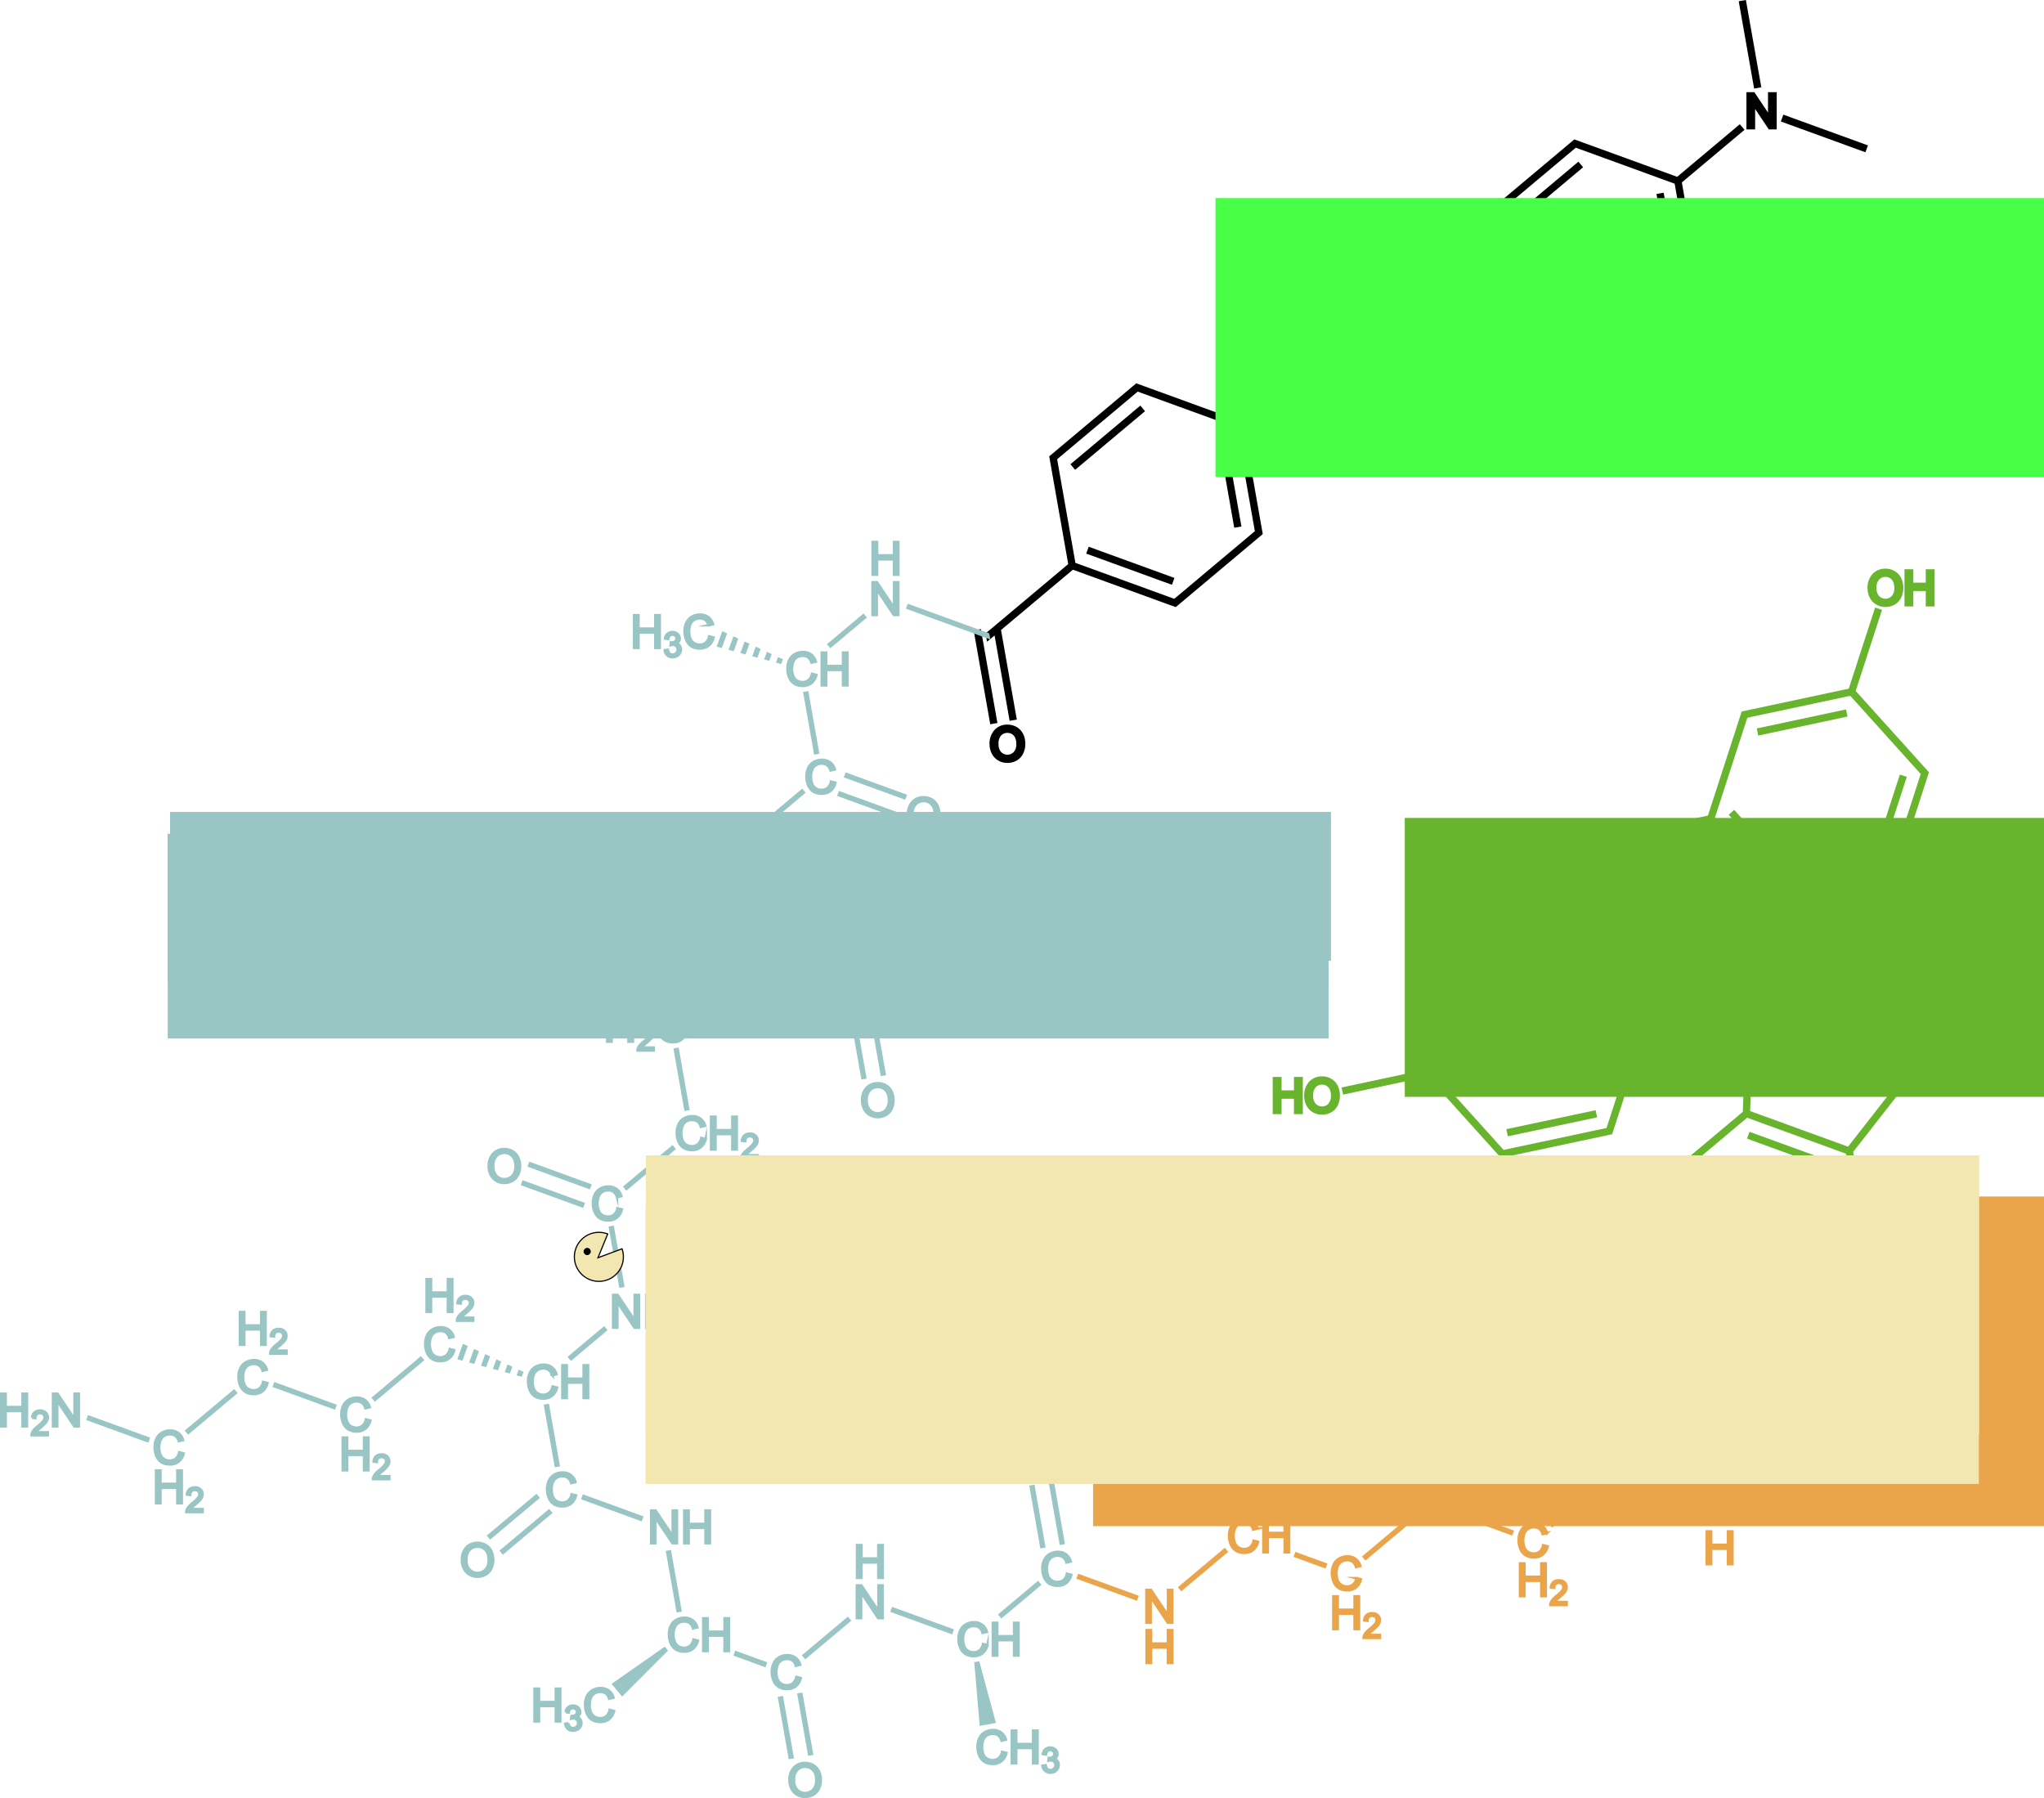 <?xml version="1.0" encoding="UTF-8" standalone="no"?>
<svg
   xmlns:dc="http://purl.org/dc/elements/1.1/"
   xmlns:cc="http://creativecommons.org/ns#"
   xmlns:rdf="http://www.w3.org/1999/02/22-rdf-syntax-ns#"
   xmlns:svg="http://www.w3.org/2000/svg"
   xmlns="http://www.w3.org/2000/svg"
   xmlns:sodipodi="http://sodipodi.sourceforge.net/DTD/sodipodi-0.dtd"
   xmlns:inkscape="http://www.inkscape.org/namespaces/inkscape"
   viewBox="0 0 448.351 394.389"
   version="1.1"
   id="svg380"
   sodipodi:docname="fluorogenic peptide.svg"
   inkscape:version="0.92.4 (5da689c313, 2019-01-14)"
   inkscape:export-filename="C:\Users\Jonas_Juozapaitis.ERELIS\Documents\Vilnius_GMC\docs\project\img\fluorogenic peptide.png"
   inkscape:export-xdpi="306.33099"
   inkscape:export-ydpi="306.33099">
  <sodipodi:namedview
     pagecolor="#ffffff"
     bordercolor="#666666"
     borderopacity="1"
     objecttolerance="10"
     gridtolerance="10"
     guidetolerance="10"
     inkscape:pageopacity="0"
     inkscape:pageshadow="2"
     inkscape:window-width="1920"
     inkscape:window-height="1017"
     id="namedview382"
     showgrid="false"
     inkscape:zoom="1.6925157"
     inkscape:cx="193.68678"
     inkscape:cy="152.19614"
     inkscape:window-x="-8"
     inkscape:window-y="-8"
     inkscape:window-maximized="1"
     inkscape:current-layer="svg380" />
  <defs
     id="defs4">
    <style
       id="style2">.cls-1{fill:#69b42d;stroke:#69b42d;}.cls-1,.cls-2,.cls-3,.cls-4{stroke-miterlimit:10;}.cls-2{fill:#eaa54b;stroke:#eaa54b;stroke-width:0.567px;}.cls-3{stroke:#000;}.cls-4{fill:#99c5c4;stroke:#99c5c4;stroke-width:0.567px;}</style>
  </defs>
  <g
     id="Livello_2"
     data-name="Livello 2">
    <g
       id="Livello_1-2"
       data-name="Livello 1">
      <path
         class="cls-1"
         d="M408.798,210.433a3.428,3.428,0,0,0-1.787-.473,3.255,3.255,0,0,0-2.471,1.008,3.892,3.892,0,0,0-.957,2.791,4.042,4.042,0,0,0,.41,1.787,3.144,3.144,0,0,0,1.206,1.332,3.378,3.378,0,0,0,1.807.488,3.553,3.553,0,0,0,1.738-.441,3.004,3.004,0,0,0,1.245-1.301,4.221,4.221,0,0,0,.439-1.949,4.303,4.303,0,0,0-.417-1.921A3.103,3.103,0,0,0,408.798,210.433Zm-.036,5.371a2.428,2.428,0,0,1-3.506.008,2.863,2.863,0,0,1-.696-2.039,3.082,3.082,0,0,1,.726-2.307,2.418,2.418,0,0,1,1.73-.691,2.347,2.347,0,0,1,1.277.359,2.266,2.266,0,0,1,.863,1.011,3.663,3.663,0,0,1,.296,1.526A3.041,3.041,0,0,1,408.761,215.804Z"
         id="path6" />
      <path
         class="cls-1"
         d="M447.434,232.499a3.104,3.104,0,0,0-1.214-1.321,3.428,3.428,0,0,0-1.787-.473,3.255,3.255,0,0,0-2.471,1.008,3.892,3.892,0,0,0-.957,2.791,4.042,4.042,0,0,0,.41,1.787,3.144,3.144,0,0,0,1.206,1.332,3.378,3.378,0,0,0,1.807.488,3.553,3.553,0,0,0,1.738-.441,3.004,3.004,0,0,0,1.245-1.301,4.221,4.221,0,0,0,.439-1.949A4.303,4.303,0,0,0,447.434,232.499Zm-1.25,4.05a2.428,2.428,0,0,1-3.506.008,2.863,2.863,0,0,1-.696-2.039,3.082,3.082,0,0,1,.726-2.307,2.418,2.418,0,0,1,1.73-.691,2.348,2.348,0,0,1,1.277.359,2.266,2.266,0,0,1,.863,1.011,3.663,3.663,0,0,1,.296,1.526A3.041,3.041,0,0,1,446.184,236.548Z"
         id="path8" />
      <polygon
         class="cls-1"
         points="284.331 239.654 280.61 239.654 280.61 236.714 279.663 236.714 279.663 243.873 280.61 243.873 280.61 240.5 284.331 240.5 284.331 243.873 285.278 243.873 285.278 236.714 284.331 236.714 284.331 239.654"
         id="polygon10" />
      <path
         class="cls-1"
         d="M291.782,237.062a3.425,3.425,0,0,0-1.787-.475,3.252,3.252,0,0,0-2.471,1.009,3.888,3.888,0,0,0-.957,2.79,4.036,4.036,0,0,0,.41,1.787,3.149,3.149,0,0,0,1.206,1.334,3.387,3.387,0,0,0,1.807.488,3.564,3.564,0,0,0,1.738-.442,2.996,2.996,0,0,0,1.245-1.302,4.213,4.213,0,0,0,.439-1.947,4.276,4.276,0,0,0-.418-1.922A3.081,3.081,0,0,0,291.782,237.062Zm-.037,5.371a2.427,2.427,0,0,1-3.506.007,2.872,2.872,0,0,1-.695-2.038,3.089,3.089,0,0,1,.725-2.308,2.427,2.427,0,0,1,1.731-.69,2.341,2.341,0,0,1,1.276.358,2.27,2.27,0,0,1,.865,1.011,3.677,3.677,0,0,1,.295,1.525A3.042,3.042,0,0,1,291.745,242.433Z"
         id="path12" />
      <path
         class="cls-1"
         d="M349.97,187.83a3.382,3.382,0,0,0,1.807.488,3.558,3.558,0,0,0,1.738-.442,3,3,0,0,0,1.245-1.301,4.217,4.217,0,0,0,.439-1.948,4.303,4.303,0,0,0-.417-1.921,3.102,3.102,0,0,0-1.214-1.321,3.424,3.424,0,0,0-1.787-.474,3.253,3.253,0,0,0-2.471,1.008,3.892,3.892,0,0,0-.957,2.791,4.039,4.039,0,0,0,.41,1.787A3.146,3.146,0,0,0,349.97,187.83Zm.086-5.413a2.419,2.419,0,0,1,1.73-.691,2.347,2.347,0,0,1,1.277.359,2.266,2.266,0,0,1,.863,1.011,3.662,3.662,0,0,1,.296,1.526,3.043,3.043,0,0,1-.69,2.134,2.427,2.427,0,0,1-3.506.007,2.864,2.864,0,0,1-.696-2.039A3.081,3.081,0,0,1,350.056,182.418Z"
         id="path14" />
      <path
         class="cls-1"
         d="M411.764,132.148a3.382,3.382,0,0,0,1.807.488,3.558,3.558,0,0,0,1.738-.442,3,3,0,0,0,1.245-1.301,4.217,4.217,0,0,0,.439-1.948,4.303,4.303,0,0,0-.417-1.921,3.102,3.102,0,0,0-1.214-1.321,3.424,3.424,0,0,0-1.787-.474,3.253,3.253,0,0,0-2.471,1.008,3.892,3.892,0,0,0-.957,2.791,4.039,4.039,0,0,0,.41,1.787A3.146,3.146,0,0,0,411.764,132.148Zm.086-5.413a2.419,2.419,0,0,1,1.73-.691,2.347,2.347,0,0,1,1.277.359,2.266,2.266,0,0,1,.863,1.011,3.662,3.662,0,0,1,.296,1.526,3.043,3.043,0,0,1-.69,2.134,2.427,2.427,0,0,1-3.506.007,2.864,2.864,0,0,1-.696-2.039A3.081,3.081,0,0,1,411.85,126.735Z"
         id="path16" />
      <polygon
         class="cls-1"
         points="419.191 129.14 422.912 129.14 422.912 132.514 423.859 132.514 423.859 125.356 422.912 125.356 422.912 128.296 419.191 128.296 419.191 125.356 418.244 125.356 418.244 132.514 419.191 132.514 419.191 129.14"
         id="polygon18" />
      <path
         class="cls-1"
         d="M419.957,320.198a3.429,3.429,0,0,0-1.787-.474,3.255,3.255,0,0,0-2.471,1.008,3.895,3.895,0,0,0-.957,2.791,4.036,4.036,0,0,0,.41,1.787,3.146,3.146,0,0,0,1.206,1.333,3.387,3.387,0,0,0,1.807.488,3.553,3.553,0,0,0,1.738-.442,2.999,2.999,0,0,0,1.245-1.301,4.217,4.217,0,0,0,.439-1.948,4.301,4.301,0,0,0-.417-1.921A3.098,3.098,0,0,0,419.957,320.198Zm-.036,5.371a2.427,2.427,0,0,1-3.506.007,2.862,2.862,0,0,1-.696-2.038,3.084,3.084,0,0,1,.726-2.308,2.421,2.421,0,0,1,1.73-.69,2.355,2.355,0,0,1,1.277.358,2.268,2.268,0,0,1,.863,1.012,3.658,3.658,0,0,1,.296,1.525A3.042,3.042,0,0,1,419.921,325.569Z"
         id="path20" />
      <path
         class="cls-1"
         d="M410.212,217.875l-.5.336,10.335,15.318-14.51,18.576-22.155-8.063.815-23.555,17.965-5.156-.165-.576-17.63,5.06,7.185-22.142,23.485-5.001,7.52-23.167-16.075-17.837,5.71-17.595-.57-.185-5.71,17.594-23.485,5.001-7.41,22.837-18.36,3.914.125.587,18.36-3.914,15.84,17.579-7.31,22.514-23.14,4.928-15.845-17.58,5.71-17.594-.57-.185-5.71,17.595-23.483,5-7.411,22.838-18.356,3.909.125.587,18.356-3.909,16.073,17.837,23.82-5.073,7.415-22.838,22.935-4.884-.81,23.473-18.43,15.464,4.24,23.981,22.56,8.212,4.11,23.304.65.237-.373-2.117,18.418,6.704.205-.563-18.744-6.822-3.676-20.846,18.39-15.433-4.175-23.685,12.958-16.59,20.378.71.02-.599-19.941-.695,1.416-1.813-1.286-1.906,19.941.695.02-.6-20.376-.71Zm-34.625-38.368,7.305-22.509,23.145-4.928,15.84,17.58-7.305,22.508-23.145,4.928Zm-22.805,68.334-23.146,4.928-15.841-17.58,7.303-22.508,23.144-4.928,15.84,17.579Zm56.7,28.148-18.125,15.21-22.235-8.094-4.115-23.299,18.13-15.216,22.235,8.094Z"
         id="path22" />
      <rect
         class="cls-1"
         x="388.325"
         y="280.214"
         width="19.019"
         height="0.6"
         transform="translate(-87.263 321.02) rotate(-39.961)"
         id="rect24" />
      <rect
         class="cls-1"
         x="370.722"
         y="261.249"
         width="0.599"
         height="19.017"
         transform="translate(-41.464 68.712) rotate(-10.024)"
         id="rect26" />
      <rect
         class="cls-1"
         x="392.579"
         y="242.909"
         width="0.6"
         height="19.017"
         transform="translate(21.294 535.247) rotate(-69.996)"
         id="rect28" />
      <rect
         class="cls-1"
         x="330.861"
         y="246.071"
         width="19.017"
         height="0.6"
         transform="translate(-43.712 75.984) rotate(-11.975)"
         id="rect30" />
      <rect
         class="cls-1"
         x="311.762"
         y="224.876"
         width="19.02"
         height="0.6"
         transform="translate(7.77 461.05) rotate(-71.984)"
         id="rect32" />
      <rect
         class="cls-1"
         x="348.875"
         y="209.725"
         width="0.601"
         height="19.02"
         transform="translate(-56.988 290.078) rotate(-42.017)"
         id="rect34" />
      <rect
         class="cls-1"
         x="385.791"
         y="158.168"
         width="19.022"
         height="0.6"
         transform="translate(-24.348 85.874) rotate(-12.03)"
         id="rect36" />
      <rect
         class="cls-1"
         x="404.892"
         y="179.363"
         width="19.02"
         height="0.599"
         transform="translate(115.588 518.363) rotate(-72.019)"
         id="rect38" />
      <rect
         class="cls-1"
         x="386.197"
         y="176.094"
         width="0.599"
         height="19.022"
         transform="translate(-24.862 306.489) rotate(-42.028)"
         id="rect40" />
      <rect
         class="cls-1"
         x="402.827"
         y="310.171"
         width="0.6"
         height="20.118"
         transform="translate(-35.671 589.518) rotate(-70)"
         id="rect42" />
      <rect
         class="cls-2"
         x="242.643"
         y="341.344"
         width="0.6"
         height="13.59"
         transform="translate(-167.292 457.363) rotate(-70)"
         id="rect44" />
      <polygon
         class="cls-2"
         points="252.389 350.27 256.149 355.895 257.12 355.895 257.12 348.737 256.212 348.737 256.212 354.357 252.452 348.737 251.481 348.737 251.481 355.895 252.389 355.895 252.389 350.27"
         id="polygon46" />
      <polygon
         class="cls-2"
         points="256.188 360.509 252.468 360.509 252.468 357.57 251.52 357.57 251.52 364.728 252.468 364.728 252.468 361.354 256.188 361.354 256.188 364.728 257.136 364.728 257.136 357.57 256.188 357.57 256.188 360.509"
         id="polygon48" />
      <path
         class="cls-2"
         d="M274.244,339.314a2.04,2.04,0,0,1-1.348.459,2.323,2.323,0,0,1-1.216-.338,1.98,1.98,0,0,1-.828-1.018,4.381,4.381,0,0,1-.266-1.594,4.258,4.258,0,0,1,.225-1.375,2.091,2.091,0,0,1,.779-1.062,2.31,2.31,0,0,1,1.379-.395,1.929,1.929,0,0,1,1.191.355,2.211,2.211,0,0,1,.723,1.139l.933-.221a2.84,2.84,0,0,0-1.021-1.537,2.929,2.929,0,0,0-1.807-.547,3.557,3.557,0,0,0-1.736.432,2.92,2.92,0,0,0-1.215,1.265,4.215,4.215,0,0,0-.428,1.95,4.863,4.863,0,0,0,.379,1.92,2.93,2.93,0,0,0,1.104,1.364,3.402,3.402,0,0,0,1.882.472,2.954,2.954,0,0,0,1.892-.613,3.189,3.189,0,0,0,1.072-1.779l-.947-.24A2.355,2.355,0,0,1,274.244,339.314Z"
         id="path50" />
      <polygon
         class="cls-2"
         points="281.803 336.242 278.082 336.242 278.082 333.302 277.135 333.302 277.135 340.461 278.082 340.461 278.082 337.088 281.803 337.088 281.803 340.461 282.75 340.461 282.75 333.302 281.803 333.302 281.803 336.242"
         id="polygon52" />
      <rect
         class="cls-2"
         x="257.444"
         y="343.964"
         width="12.886"
         height="0.6"
         transform="translate(-159.612 250.438) rotate(-40.037)"
         id="rect54" />
      <path
         class="cls-2"
         d="M266.923,316.466a3.393,3.393,0,0,0,1.882.472,2.953,2.953,0,0,0,1.892-.612,3.192,3.192,0,0,0,1.072-1.78l-.947-.239a2.352,2.352,0,0,1-.747,1.362,2.04,2.04,0,0,1-1.348.459,2.322,2.322,0,0,1-1.216-.337,1.984,1.984,0,0,1-.828-1.018,4.39,4.39,0,0,1-.266-1.595,4.252,4.252,0,0,1,.225-1.374,2.087,2.087,0,0,1,.779-1.062,2.311,2.311,0,0,1,1.379-.396,1.923,1.923,0,0,1,1.191.356,2.212,2.212,0,0,1,.723,1.138l.933-.22a2.843,2.843,0,0,0-1.021-1.538,2.935,2.935,0,0,0-1.807-.547,3.548,3.548,0,0,0-1.736.433,2.917,2.917,0,0,0-1.215,1.264,4.216,4.216,0,0,0-.428,1.951,4.858,4.858,0,0,0,.379,1.919A2.93,2.93,0,0,0,266.923,316.466Z"
         id="path56" />
      <rect
         class="cls-2"
         x="270.343"
         y="318.361"
         width="0.6"
         height="13.392"
         transform="translate(-52.333 51.933) rotate(-10)"
         id="rect58" />
      <path
         class="cls-2"
         d="M296.805,347.525a2.039,2.039,0,0,1-1.348.459,2.324,2.324,0,0,1-1.217-.336,1.981,1.981,0,0,1-.827-1.019,4.382,4.382,0,0,1-.267-1.595,4.283,4.283,0,0,1,.225-1.374,2.094,2.094,0,0,1,.779-1.062,2.313,2.313,0,0,1,1.379-.396,1.919,1.919,0,0,1,1.191.357,2.205,2.205,0,0,1,.723,1.137l.934-.219a2.852,2.852,0,0,0-1.021-1.539,2.935,2.935,0,0,0-1.807-.547,3.555,3.555,0,0,0-1.735.433,2.927,2.927,0,0,0-1.216,1.265,4.213,4.213,0,0,0-.428,1.951,4.871,4.871,0,0,0,.379,1.918,2.943,2.943,0,0,0,1.104,1.365,3.399,3.399,0,0,0,1.883.471,2.947,2.947,0,0,0,1.891-.612,3.176,3.176,0,0,0,1.072-1.78l-.947-.238A2.343,2.343,0,0,1,296.805,347.525Z"
         id="path60" />
      <polygon
         class="cls-2"
         points="297.141 353.089 293.421 353.089 293.421 350.149 292.473 350.149 292.473 357.307 293.421 357.307 293.421 353.933 297.141 353.933 297.141 357.307 298.089 357.307 298.089 350.149 297.141 350.149 297.141 353.089"
         id="polygon62" />
      <path
         class="cls-2"
         d="M300.316,358.26q.168-.177.762-.675a10.697,10.697,0,0,0,1.017-.945,2.471,2.471,0,0,0,.438-.656,1.605,1.605,0,0,0,.132-.633,1.409,1.409,0,0,0-.45-1.062A1.706,1.706,0,0,0,300.99,353.861a1.787,1.787,0,0,0-1.22.396,1.668,1.668,0,0,0-.523,1.156l.678.068a1.082,1.082,0,0,1,.289-.791,1.033,1.033,0,0,1,.762-.285,1.008,1.008,0,0,1,.73.27.883.883,0,0,1,.28.66,1.359,1.359,0,0,1-.308.793,7.293,7.293,0,0,1-1.183,1.138,6.745,6.745,0,0,0-.862.813,2.443,2.443,0,0,0-.435.713,1.18,1.18,0,0,0-.077.459h3.549v-.635h-2.633A2.174,2.174,0,0,1,300.316,358.26Z"
         id="path64" />
      <rect
         class="cls-2"
         x="287.149"
         y="338.749"
         width="0.6"
         height="6.922"
         transform="translate(-132.44 495.274) rotate(-69.999)"
         id="rect66" />
      <path
         class="cls-2"
         d="M285.157,301.017a3.378,3.378,0,0,0,1.807.488,3.566,3.566,0,0,0,1.738-.441,2.999,2.999,0,0,0,1.244-1.302,4.217,4.217,0,0,0,.439-1.948,4.292,4.292,0,0,0-.417-1.922,3.095,3.095,0,0,0-1.214-1.32,3.42,3.42,0,0,0-1.787-.474,3.253,3.253,0,0,0-2.471,1.009,3.889,3.889,0,0,0-.957,2.79,4.042,4.042,0,0,0,.41,1.787A3.142,3.142,0,0,0,285.157,301.017Zm.085-5.412a2.422,2.422,0,0,1,1.731-.691,2.336,2.336,0,0,1,1.276.359,2.265,2.265,0,0,1,.864,1.01,3.666,3.666,0,0,1,.295,1.526,3.045,3.045,0,0,1-.69,2.134,2.428,2.428,0,0,1-3.506.008,2.869,2.869,0,0,1-.696-2.039A3.083,3.083,0,0,1,285.242,295.605Z"
         id="path68" />
      <polygon
         class="cls-2"
         points="292.583 298.009 296.303 298.009 296.303 301.383 297.251 301.383 297.251 294.225 296.303 294.225 296.303 297.165 292.583 297.165 292.583 294.225 291.636 294.225 291.636 301.383 292.583 301.383 292.583 298.009"
         id="polygon70" />
      <rect
         class="cls-2"
         x="271.034"
         y="305.175"
         width="13.462"
         height="0.6"
         transform="translate(-131.368 249.988) rotate(-39.997)"
         id="rect72" />
      <path
         class="cls-2"
         d="M244.202,308.238a3.378,3.378,0,0,0,1.807.488,3.566,3.566,0,0,0,1.738-.441A2.999,2.999,0,0,0,248.991,306.983a4.217,4.217,0,0,0,.439-1.948,4.292,4.292,0,0,0-.417-1.922,3.095,3.095,0,0,0-1.214-1.32,3.42,3.42,0,0,0-1.787-.474,3.253,3.253,0,0,0-2.471,1.009,3.889,3.889,0,0,0-.957,2.79,4.042,4.042,0,0,0,.41,1.787A3.142,3.142,0,0,0,244.202,308.238Zm.085-5.412a2.422,2.422,0,0,1,1.731-.691,2.336,2.336,0,0,1,1.276.359,2.265,2.265,0,0,1,.864,1.01,3.666,3.666,0,0,1,.295,1.526,3.045,3.045,0,0,1-.69,2.134,2.428,2.428,0,0,1-3.506.008,2.869,2.869,0,0,1-.696-2.039A3.083,3.083,0,0,1,244.287,302.826Z"
         id="path74" />
      <rect
         class="cls-2"
         x="256.344"
         y="304.161"
         width="0.6"
         height="14.018"
         transform="translate(-123.537 445.911) rotate(-70)"
         id="rect76" />
      <rect
         class="cls-2"
         x="257.823"
         y="300.1"
         width="0.6"
         height="14.018"
         transform="translate(-118.748 444.629) rotate(-70)"
         id="rect78" />
      <polygon
         class="cls-2"
         points="311.814 319.183 315.535 319.183 315.535 322.557 316.482 322.557 316.482 315.399 315.535 315.399 315.535 318.339 311.814 318.339 311.814 315.399 310.867 315.399 310.867 322.557 311.814 322.557 311.814 319.183"
         id="polygon80" />
      <path
         class="cls-2"
         d="M321.063,323.867h-2.633a2.174,2.174,0,0,1,.278-.356q.168-.177.762-.675a10.697,10.697,0,0,0,1.017-.945,2.471,2.471,0,0,0,.438-.656,1.605,1.605,0,0,0,.132-.633,1.409,1.409,0,0,0-.45-1.062,1.706,1.706,0,0,0-1.224-.428,1.787,1.787,0,0,0-1.22.396,1.668,1.668,0,0,0-.523,1.156l.678.068a1.082,1.082,0,0,1,.289-.791,1.033,1.033,0,0,1,.762-.285,1.008,1.008,0,0,1,.73.27.883.883,0,0,1,.28.66,1.359,1.359,0,0,1-.308.793,7.294,7.294,0,0,1-1.183,1.138,6.745,6.745,0,0,0-.862.813,2.443,2.443,0,0,0-.435.713,1.18,1.18,0,0,0-.077.459h3.549Z"
         id="path82" />
      <path
         class="cls-2"
         d="M315.198,332.093a2.04,2.04,0,0,1-1.348.459,2.32,2.32,0,0,1-1.216-.338,1.985,1.985,0,0,1-.828-1.018,4.381,4.381,0,0,1-.266-1.594,4.284,4.284,0,0,1,.225-1.375,2.085,2.085,0,0,1,.779-1.062,2.312,2.312,0,0,1,1.379-.395,1.927,1.927,0,0,1,1.191.355,2.217,2.217,0,0,1,.723,1.139l.933-.221a2.84,2.84,0,0,0-1.021-1.537,2.931,2.931,0,0,0-1.807-.547,3.555,3.555,0,0,0-1.736.432,2.92,2.92,0,0,0-1.215,1.265,4.215,4.215,0,0,0-.428,1.95,4.863,4.863,0,0,0,.379,1.92,2.93,2.93,0,0,0,1.104,1.364,3.402,3.402,0,0,0,1.882.472,2.954,2.954,0,0,0,1.892-.613,3.184,3.184,0,0,0,1.072-1.779l-.947-.24A2.349,2.349,0,0,1,315.198,332.093Z"
         id="path84" />
      <rect
         class="cls-2"
         x="297.747"
         y="336.982"
         width="13.619"
         height="0.6"
         transform="translate(-145.584 274.934) rotate(-40.033)"
         id="rect86" />
      <path
         class="cls-2"
         d="M337.76,340.304a2.035,2.035,0,0,1-1.348.459,2.319,2.319,0,0,1-1.216-.336,1.987,1.987,0,0,1-.828-1.019,4.382,4.382,0,0,1-.266-1.595,4.283,4.283,0,0,1,.225-1.374,2.083,2.083,0,0,1,.779-1.062,2.313,2.313,0,0,1,1.379-.396,1.921,1.921,0,0,1,1.191.357,2.211,2.211,0,0,1,.723,1.137l.933-.219a2.845,2.845,0,0,0-1.02-1.539,2.937,2.937,0,0,0-1.807-.547,3.556,3.556,0,0,0-1.736.433,2.925,2.925,0,0,0-1.215,1.265,4.213,4.213,0,0,0-.428,1.951,4.853,4.853,0,0,0,.379,1.918,2.937,2.937,0,0,0,1.104,1.365,3.393,3.393,0,0,0,1.882.471,2.948,2.948,0,0,0,1.892-.612,3.186,3.186,0,0,0,1.072-1.78l-.947-.238A2.344,2.344,0,0,1,337.76,340.304Z"
         id="path88" />
      <polygon
         class="cls-2"
         points="338.096 345.867 334.376 345.867 334.376 342.927 333.428 342.927 333.428 350.086 334.376 350.086 334.376 346.711 338.096 346.711 338.096 350.086 339.044 350.086 339.044 342.927 338.096 342.927 338.096 345.867"
         id="polygon90" />
      <path
         class="cls-2"
         d="M341.27,351.04q.168-.177.762-.675a10.697,10.697,0,0,0,1.017-.945,2.47,2.47,0,0,0,.438-.656,1.605,1.605,0,0,0,.132-.633,1.409,1.409,0,0,0-.45-1.062,1.706,1.706,0,0,0-1.224-.428,1.787,1.787,0,0,0-1.22.396,1.668,1.668,0,0,0-.523,1.156l.678.068a1.082,1.082,0,0,1,.289-.791,1.033,1.033,0,0,1,.762-.285,1.008,1.008,0,0,1,.73.27.883.883,0,0,1,.28.66,1.359,1.359,0,0,1-.308.793,7.294,7.294,0,0,1-1.183,1.138,6.745,6.745,0,0,0-.862.813,2.443,2.443,0,0,0-.435.713,1.18,1.18,0,0,0-.077.459h3.549v-.635H340.992A2.174,2.174,0,0,1,341.27,351.04Z"
         id="path92" />
      <rect
         class="cls-2"
         x="324.762"
         y="326.756"
         width="0.6"
         height="14.033"
         transform="translate(-99.759 525.074) rotate(-70)"
         id="rect94" />
      <polygon
         class="cls-2"
         points="352.769 311.961 356.49 311.961 356.49 315.336 357.437 315.336 357.437 308.177 356.49 308.177 356.49 311.117 352.769 311.117 352.769 308.177 351.822 308.177 351.822 315.336 352.769 315.336 352.769 311.961"
         id="polygon96" />
      <path
         class="cls-2"
         d="M362.018,316.646h-2.633a2.174,2.174,0,0,1,.278-.356q.168-.177.762-.675a10.698,10.698,0,0,0,1.017-.945,2.471,2.471,0,0,0,.438-.656,1.605,1.605,0,0,0,.132-.633,1.409,1.409,0,0,0-.45-1.062,1.706,1.706,0,0,0-1.224-.428,1.787,1.787,0,0,0-1.22.396,1.668,1.668,0,0,0-.523,1.156l.678.068a1.082,1.082,0,0,1,.289-.791,1.033,1.033,0,0,1,.762-.285,1.008,1.008,0,0,1,.73.27.883.883,0,0,1,.28.66,1.359,1.359,0,0,1-.308.793,7.294,7.294,0,0,1-1.183,1.138,6.745,6.745,0,0,0-.862.813,2.443,2.443,0,0,0-.435.713,1.18,1.18,0,0,0-.077.459h3.549Z"
         id="path98" />
      <path
         class="cls-2"
         d="M356.153,324.872a2.04,2.04,0,0,1-1.348.459,2.319,2.319,0,0,1-1.216-.337,1.989,1.989,0,0,1-.828-1.018,4.39,4.39,0,0,1-.266-1.595,4.278,4.278,0,0,1,.225-1.374,2.081,2.081,0,0,1,.779-1.062,2.313,2.313,0,0,1,1.379-.396,1.921,1.921,0,0,1,1.191.356,2.218,2.218,0,0,1,.723,1.138l.933-.22a2.843,2.843,0,0,0-1.021-1.538,2.937,2.937,0,0,0-1.807-.547,3.545,3.545,0,0,0-1.736.433,2.917,2.917,0,0,0-1.215,1.264,4.216,4.216,0,0,0-.428,1.951,4.858,4.858,0,0,0,.379,1.919,2.93,2.93,0,0,0,1.104,1.364,3.393,3.393,0,0,0,1.882.472,2.953,2.953,0,0,0,1.892-.612,3.186,3.186,0,0,0,1.072-1.78l-.947-.239A2.346,2.346,0,0,1,356.153,324.872Z"
         id="path100" />
      <rect
         class="cls-2"
         x="338.702"
         y="329.761"
         width="13.62"
         height="0.6"
         transform="translate(-131.322 299.283) rotate(-39.997)"
         id="rect102" />
      <polygon
         class="cls-2"
         points="375.253 328.605 379.012 334.23 379.984 334.23 379.984 327.072 379.076 327.072 379.076 332.692 375.316 327.072 374.344 327.072 374.344 334.23 375.253 334.23 375.253 328.605"
         id="polygon104" />
      <polygon
         class="cls-2"
         points="379.052 338.845 375.331 338.845 375.331 335.906 374.384 335.906 374.384 343.064 375.331 343.064 375.331 339.69 379.052 339.69 379.052 343.064 379.999 343.064 379.999 335.906 379.052 335.906 379.052 338.845"
         id="polygon106" />
      <rect
         class="cls-2"
         x="365.509"
         y="319.681"
         width="0.6"
         height="13.589"
         transform="translate(-66.085 558.574) rotate(-70.002)"
         id="rect108" />
      <polygon
         class="cls-2"
         points="395.262 315.068 381.622 326.512 382.007 326.972 395.912 315.305 395.262 315.068"
         id="polygon110" />
      <path
         class="cls-3"
         d="M222.773,159.909a3.427,3.427,0,0,0-1.787-.474,3.253,3.253,0,0,0-2.471,1.008,3.89,3.89,0,0,0-.957,2.791,4.039,4.039,0,0,0,.41,1.787,3.143,3.143,0,0,0,1.206,1.333,3.384,3.384,0,0,0,1.807.488,3.56,3.56,0,0,0,1.738-.442,3,3,0,0,0,1.245-1.301,4.217,4.217,0,0,0,.439-1.948,4.29,4.29,0,0,0-.417-1.921A3.092,3.092,0,0,0,222.773,159.909Zm-.037,5.371a2.427,2.427,0,0,1-3.506.007,2.868,2.868,0,0,1-.696-2.039,3.085,3.085,0,0,1,.725-2.307,2.423,2.423,0,0,1,1.731-.691,2.343,2.343,0,0,1,1.277.359,2.268,2.268,0,0,1,.864,1.011,3.67,3.67,0,0,1,.295,1.526A3.041,3.041,0,0,1,222.737,165.28Z"
         id="path112" />
      <polygon
         class="cls-3"
         points="292.219 79.839 288.46 74.219 287.487 74.219 287.487 81.377 288.395 81.377 288.395 75.752 292.155 81.377 293.128 81.377 293.128 74.219 292.219 74.219 292.219 79.839"
         id="polygon114" />
      <polygon
         class="cls-3"
         points="314.772 88.047 311.012 82.427 310.041 82.427 310.041 89.586 310.949 89.586 310.949 83.961 314.709 89.586 315.68 89.586 315.68 82.427 314.772 82.427 314.772 88.047"
         id="polygon116" />
      <polygon
         class="cls-3"
         points="388.312 26.34 384.553 20.72 383.581 20.72 383.581 27.878 384.489 27.878 384.489 22.253 388.249 27.878 389.22 27.878 389.22 20.72 388.312 20.72 388.312 26.34"
         id="polygon118" />
      <rect
         class="cls-3"
         x="233.478"
         y="95.707"
         width="19.012"
         height="0.6"
         transform="translate(-4.864 178.651) rotate(-40.001)"
         id="rect120" />
      <rect
         class="cls-3"
         x="269.481"
         y="96.255"
         width="0.6"
         height="19.012"
         transform="translate(-14.266 48.45) rotate(-9.999)"
         id="rect122" />
      <rect
         class="cls-3"
         x="247.635"
         y="114.586"
         width="0.6"
         height="19.012"
         transform="translate(46.527 314.631) rotate(-69.999)"
         id="rect124" />
      <rect
         class="cls-3"
         x="215.882"
         y="138.469"
         width="0.6"
         height="19.911"
         transform="translate(-22.489 39.795) rotate(-10)"
         id="rect126" />
      <rect
         class="cls-3"
         x="301.282"
         y="75.148"
         width="0.6"
         height="13.421"
         transform="translate(121.511 337.255) rotate(-70)"
         id="rect128" />
      <rect
         class="cls-3"
         x="302.76"
         y="71.089"
         width="0.6"
         height="13.422"
         transform="translate(126.299 335.973) rotate(-70)"
         id="rect130" />
      <rect
         class="cls-3"
         x="329.571"
         y="42.208"
         width="19.012"
         height="0.6"
         transform="translate(51.998 227.888) rotate(-39.998)"
         id="rect132" />
      <rect
         class="cls-3"
         x="365.572"
         y="42.756"
         width="0.602"
         height="19.012"
         transform="translate(-3.518 64.301) rotate(-9.996)"
         id="rect134" />
      <rect
         class="cls-3"
         x="343.728"
         y="61.087"
         width="0.6"
         height="19.01"
         transform="translate(160.018 369.722) rotate(-69.998)"
         id="rect136" />
      <rect
         class="cls-3"
         x="383.565"
         y="0.491"
         width="0.599"
         height="18.446"
         transform="translate(4.151 66.843) rotate(-10.006)"
         id="rect138" />
      <rect
         class="cls-3"
         x="399.877"
         y="19.897"
         width="0.6"
         height="18.745"
         transform="translate(235.921 395.355) rotate(-70.018)"
         id="rect140" />
      <path
         class="cls-3"
         d="M381.572,27.952l-13.585,11.4-22.555-8.208L326.781,46.794l4.167,23.635-13.631,11.438.386.46,13.631-11.438,22.552,8.209,18.65-15.649-4.165-23.635,13.585-11.4Zm-9.685,35.258-18.12,15.204-22.227-8.09-4.108-23.294,18.12-15.204,22.225,8.09Z"
         id="path142" />
      <path
         class="cls-3"
         d="M285.478,81.452l-13.586,11.4-22.553-8.209-18.65,15.649,4.167,23.635-18.12,15.205.12.682,1.645-1.38,3.367,19.097.591-.104-3.427-19.438,16.209-13.601,22.553,8.208,18.65-15.65-4.167-23.636,13.586-11.4Zm-9.684,35.258-18.12,15.205-22.227-8.09-4.107-23.294,18.12-15.204,22.227,8.09Z"
         id="path144" />
      <path
         class="cls-4"
         id="path146" />
      <path
         class="cls-4"
         d="M139.087,142.098v-7.158h.947v2.939h3.721v-2.939h.947v7.158h-.947v-3.374H140.034v3.374Z"
         id="path148" />
      <path
         class="cls-4"
         d="M145.822,142.625l.659-.088a1.453,1.453,0,0,0,.386.807.954.954,0,0,0,.665.248,1.065,1.065,0,0,0,.785-.322,1.087,1.087,0,0,0,.32-.799,1.011,1.011,0,0,0-.296-.749,1.024,1.024,0,0,0-.754-.295,1.887,1.887,0,0,0-.465.073l.073-.579a1.002,1.002,0,0,0,.106.007,1.359,1.359,0,0,0,.758-.22.753.753,0,0,0,.337-.677.801.801,0,0,0-.246-.601.872.872,0,0,0-.633-.238.897.897,0,0,0-.641.242,1.213,1.213,0,0,0-.33.725l-.659-.117a1.695,1.695,0,0,1,.549-1.027,1.59,1.59,0,0,1,1.066-.364,1.758,1.758,0,0,1,.809.188,1.368,1.368,0,0,1,.566.515,1.325,1.325,0,0,1,.196.692,1.129,1.129,0,0,1-.187.633,1.272,1.272,0,0,1-.553.454,1.245,1.245,0,0,1,.74.456,1.387,1.387,0,0,1,.264.866,1.586,1.586,0,0,1-.513,1.192,1.804,1.804,0,0,1-1.296.489,1.685,1.685,0,0,1-1.174-.421A1.628,1.628,0,0,1,145.822,142.625Z"
         id="path150" />
      <path
         class="cls-4"
         d="M155.558,139.589l.947.239a3.19,3.19,0,0,1-1.072,1.78,2.952,2.952,0,0,1-1.892.613,3.401,3.401,0,0,1-1.882-.471,2.942,2.942,0,0,1-1.104-1.365,4.867,4.867,0,0,1-.378-1.919,4.22,4.22,0,0,1,.427-1.951,2.924,2.924,0,0,1,1.216-1.265,3.553,3.553,0,0,1,1.736-.432,2.933,2.933,0,0,1,1.807.547,2.84,2.84,0,0,1,1.02,1.538l-.933.22a2.211,2.211,0,0,0-.723-1.138,1.925,1.925,0,0,0-1.191-.356,2.314,2.314,0,0,0-1.379.396,2.089,2.089,0,0,0-.779,1.062,4.27,4.27,0,0,0-.225,1.375,4.371,4.371,0,0,0,.266,1.594,1.981,1.981,0,0,0,.828,1.018,2.322,2.322,0,0,0,1.216.337,2.036,2.036,0,0,0,1.348-.459A2.352,2.352,0,0,0,155.558,139.589Z"
         id="path152" />
      <path
         class="cls-4"
         d="M178.12,147.799l.947.239a3.19,3.19,0,0,1-1.072,1.78,2.952,2.952,0,0,1-1.892.613,3.402,3.402,0,0,1-1.882-.471,2.942,2.942,0,0,1-1.104-1.365,4.867,4.867,0,0,1-.378-1.919,4.22,4.22,0,0,1,.427-1.951,2.925,2.925,0,0,1,1.216-1.265,3.553,3.553,0,0,1,1.736-.432,2.933,2.933,0,0,1,1.807.547,2.84,2.84,0,0,1,1.021,1.538l-.933.22a2.211,2.211,0,0,0-.723-1.138,1.925,1.925,0,0,0-1.191-.356,2.314,2.314,0,0,0-1.379.396,2.089,2.089,0,0,0-.779,1.062,4.271,4.271,0,0,0-.225,1.375,4.371,4.371,0,0,0,.266,1.594,1.981,1.981,0,0,0,.828,1.018,2.322,2.322,0,0,0,1.216.337,2.036,2.036,0,0,0,1.348-.459A2.352,2.352,0,0,0,178.12,147.799Z"
         id="path154" />
      <path
         class="cls-4"
         d="M180.263,150.309V143.151h.947v2.939h3.721V143.151h.947v7.158h-.947v-3.374h-3.721v3.374Z"
         id="path156" />
      <path
         class="cls-4"
         d="M171.371,144.748l-.205.564-.581-.157.24-.66Z"
         id="path158" />
      <path
         class="cls-4"
         d="M168.925,143.614l-.362.996-.581-.157.398-1.092Z"
         id="path160" />
      <path
         class="cls-4"
         d="M166.479,142.479l-.52,1.427-.581-.157.555-1.524Z"
         id="path162" />
      <path
         class="cls-4"
         d="M164.033,141.344l-.677,1.859-.581-.157.712-1.956Z"
         id="path164" />
      <path
         class="cls-4"
         d="M161.587,140.21l-.834,2.291-.581-.157.869-2.388Z"
         id="path166" />
      <path
         class="cls-4"
         d="M159.141,139.075l-.991,2.723-.581-.157,1.026-2.819Z"
         id="path168" />
      <path
         class="cls-4"
         d="M182.289,171.445l.947.239a3.19,3.19,0,0,1-1.072,1.78,2.952,2.952,0,0,1-1.892.613,3.402,3.402,0,0,1-1.882-.471,2.942,2.942,0,0,1-1.104-1.365,4.867,4.867,0,0,1-.378-1.919,4.22,4.22,0,0,1,.427-1.951A2.925,2.925,0,0,1,178.551,167.107a3.553,3.553,0,0,1,1.736-.432,2.933,2.933,0,0,1,1.807.547,2.84,2.84,0,0,1,1.021,1.538l-.933.22a2.211,2.211,0,0,0-.723-1.138,1.925,1.925,0,0,0-1.191-.356,2.314,2.314,0,0,0-1.379.396,2.089,2.089,0,0,0-.779,1.062,4.27,4.27,0,0,0-.225,1.375,4.371,4.371,0,0,0,.266,1.594,1.981,1.981,0,0,0,.828,1.018,2.322,2.322,0,0,0,1.216.337,2.036,2.036,0,0,0,1.348-.459A2.352,2.352,0,0,0,182.289,171.445Z"
         id="path170" />
      <path
         class="cls-4"
         d="M179.399,165.093l-.591.104-2.325-13.188.591-.105Z"
         id="path172" />
      <path
         class="cls-4"
         d="M191.434,126.043v-7.158h.947v2.939h3.721v-2.939h.947v7.158h-.947v-3.374h-3.721v3.374Z"
         id="path174" />
      <path
         class="cls-4"
         d="M191.395,134.876v-7.158h.972l3.76,5.62v-5.62h.908v7.158h-.972l-3.76-5.625v5.625Z"
         id="path176" />
      <path
         class="cls-4"
         d="M189.377,134.958l.386.459-7.601,6.378-.386-.46Z"
         id="path178" />
      <path
         class="cls-4"
         d="M166.429,182.14l-.385-.46,9.883-8.293.386.46Z"
         id="path180" />
      <path
         class="cls-4"
         d="M199.178,178.68a3.89,3.89,0,0,1,.957-2.791,3.253,3.253,0,0,1,2.471-1.008,3.427,3.427,0,0,1,1.787.474,3.092,3.092,0,0,1,1.213,1.321,4.29,4.29,0,0,1,.417,1.921,4.217,4.217,0,0,1-.439,1.948,3,3,0,0,1-1.245,1.301,3.56,3.56,0,0,1-1.738.442,3.384,3.384,0,0,1-1.807-.488,3.143,3.143,0,0,1-1.206-1.333A4.039,4.039,0,0,1,199.178,178.68Zm.977.015a2.868,2.868,0,0,0,.696,2.039,2.427,2.427,0,0,0,3.506-.007,3.041,3.041,0,0,0,.691-2.134,3.67,3.67,0,0,0-.295-1.526,2.268,2.268,0,0,0-.864-1.011,2.343,2.343,0,0,0-1.277-.359,2.423,2.423,0,0,0-1.731.691A3.085,3.085,0,0,0,200.154,178.694Z"
         id="path182" />
      <path
         class="cls-4"
         d="M198.595,174.486l-.206.564-12.942-4.71.205-.564Z"
         id="path184" />
      <path
         class="cls-4"
         d="M197.117,178.547l-.206.563-12.942-4.71.205-.564Z"
         id="path186" />
      <path
         class="cls-4"
         d="M151.597,189.388v-7.158h.947v2.939h3.721V182.23h.947v7.158h-.947v-3.374h-3.721v3.374Z"
         id="path188" />
      <path
         class="cls-4"
         d="M158.78,189.388v-7.158h.972l3.76,5.62V182.23h.908v7.158h-.972l-3.76-5.625v5.625Z"
         id="path190" />
      <path
         class="cls-4"
         d="M168.065,210.523l.947.24a3.188,3.188,0,0,1-1.072,1.779,2.955,2.955,0,0,1-1.892.613,3.406,3.406,0,0,1-1.882-.472,2.939,2.939,0,0,1-1.104-1.364,4.871,4.871,0,0,1-.378-1.92,4.221,4.221,0,0,1,.427-1.95,2.922,2.922,0,0,1,1.216-1.265,3.553,3.553,0,0,1,1.736-.432,2.93,2.93,0,0,1,1.807.547,2.838,2.838,0,0,1,1.021,1.537l-.933.221a2.214,2.214,0,0,0-.723-1.139,1.928,1.928,0,0,0-1.191-.355,2.314,2.314,0,0,0-1.379.395,2.09,2.09,0,0,0-.779,1.062,4.271,4.271,0,0,0-.225,1.375,4.37,4.37,0,0,0,.266,1.594,1.98,1.98,0,0,0,.828,1.018,2.323,2.323,0,0,0,1.216.338,2.038,2.038,0,0,0,1.348-.459A2.355,2.355,0,0,0,168.065,210.523Z"
         id="path192" />
      <path
         class="cls-4"
         d="M170.208,213.033v-7.158h.947v2.939h3.721v-2.939h.947v7.158h-.947v-3.373h-3.721v3.373Z"
         id="path194" />
      <path
         class="cls-4"
         d="M165.176,204.171l-.591.104-2.287-12.97.591-.104Z"
         id="path196" />
      <path
         class="cls-4"
         d="M190.627,218.736l.947.238a3.191,3.191,0,0,1-1.072,1.78,2.949,2.949,0,0,1-1.892.612,3.397,3.397,0,0,1-1.882-.471,2.946,2.946,0,0,1-1.104-1.365,4.862,4.862,0,0,1-.378-1.918,4.219,4.219,0,0,1,.427-1.951,2.927,2.927,0,0,1,1.216-1.265,3.554,3.554,0,0,1,1.736-.433,2.936,2.936,0,0,1,1.807.547,2.843,2.843,0,0,1,1.021,1.539l-.933.219a2.208,2.208,0,0,0-.723-1.137,1.922,1.922,0,0,0-1.191-.357,2.315,2.315,0,0,0-1.379.396,2.087,2.087,0,0,0-.779,1.062,4.27,4.27,0,0,0-.225,1.374,4.372,4.372,0,0,0,.266,1.595,1.982,1.982,0,0,0,.828,1.019,2.321,2.321,0,0,0,1.216.336,2.033,2.033,0,0,0,1.348-.459A2.349,2.349,0,0,0,190.627,218.736Z"
         id="path198" />
      <path
         class="cls-4"
         d="M183.878,215.684l-.205.564-6.504-2.368.205-.564Z"
         id="path200" />
      <path
         class="cls-4"
         d="M133.202,228.466v-7.158h.947v2.939h3.721v-2.939h.947v7.158h-.947v-3.374h-3.721v3.374Z"
         id="path202" />
      <path
         class="cls-4"
         d="M143.398,229.777v.635h-3.548a1.17,1.17,0,0,1,.077-.459,2.441,2.441,0,0,1,.434-.713,6.788,6.788,0,0,1,.863-.813,7.293,7.293,0,0,0,1.183-1.138,1.359,1.359,0,0,0,.308-.793.881.881,0,0,0-.28-.66,1.009,1.009,0,0,0-.73-.27,1.033,1.033,0,0,0-.762.285,1.082,1.082,0,0,0-.289.791l-.678-.068a1.67,1.67,0,0,1,.523-1.156,1.788,1.788,0,0,1,1.22-.396,1.703,1.703,0,0,1,1.223.428,1.408,1.408,0,0,1,.451,1.062,1.605,1.605,0,0,1-.132.633,2.45,2.45,0,0,1-.438.656,10.617,10.617,0,0,1-1.016.945q-.593.498-.762.675a2.174,2.174,0,0,0-.278.356Z"
         id="path204" />
      <path
         class="cls-4"
         d="M149.673,225.957l.947.239a3.191,3.191,0,0,1-1.072,1.78,2.955,2.955,0,0,1-1.892.612,3.397,3.397,0,0,1-1.882-.472,2.939,2.939,0,0,1-1.104-1.364,4.867,4.867,0,0,1-.378-1.919,4.222,4.222,0,0,1,.427-1.951,2.92,2.92,0,0,1,1.216-1.264,3.543,3.543,0,0,1,1.736-.433,2.936,2.936,0,0,1,1.807.547,2.84,2.84,0,0,1,1.021,1.538l-.933.22a2.215,2.215,0,0,0-.723-1.138,1.922,1.922,0,0,0-1.191-.356,2.314,2.314,0,0,0-1.379.396,2.086,2.086,0,0,0-.779,1.062,4.265,4.265,0,0,0-.225,1.374,4.379,4.379,0,0,0,.266,1.595,1.984,1.984,0,0,0,.828,1.018,2.322,2.322,0,0,0,1.216.337,2.038,2.038,0,0,0,1.348-.459A2.352,2.352,0,0,0,149.673,225.957Z"
         id="path206" />
      <path
         class="cls-4"
         d="M152.424,222.602l-1.928-2.298,11.208-7.838.386.46Z"
         id="path208" />
      <path
         class="cls-4"
         d="M203.903,205.812v-7.158h.972l3.76,5.62v-5.62h.908v7.158h-.972l-3.76-5.625v5.625Z"
         id="path210" />
      <path
         class="cls-4"
         d="M211.163,205.812v-7.158h.947v2.939h3.721v-2.939h.947v7.158h-.947v-3.374h-3.721v3.374Z"
         id="path212" />
      <path
         class="cls-4"
         d="M221.361,207.123v.633h-3.548a1.164,1.164,0,0,1,.077-.457,2.424,2.424,0,0,1,.434-.715,6.79,6.79,0,0,1,.863-.812,7.34,7.34,0,0,0,1.183-1.137,1.364,1.364,0,0,0,.308-.793.879.879,0,0,0-.28-.661,1.008,1.008,0,0,0-.73-.269,1.025,1.025,0,0,0-.762.285,1.076,1.076,0,0,0-.289.791l-.678-.07a1.663,1.663,0,0,1,.523-1.154,1.784,1.784,0,0,1,1.22-.398,1.696,1.696,0,0,1,1.223.43,1.404,1.404,0,0,1,.451,1.061,1.615,1.615,0,0,1-.132.635,2.443,2.443,0,0,1-.438.654,10.49,10.49,0,0,1-1.016.945q-.593.498-.762.676a2.222,2.222,0,0,0-.278.357Z"
         id="path214" />
      <path
         class="cls-4"
         d="M201.893,205.886l.386.46-9.67,8.114-.386-.46Z"
         id="path216" />
      <path
         class="cls-4"
         d="M189.122,241.404a3.893,3.893,0,0,1,.957-2.791,3.255,3.255,0,0,1,2.471-1.008,3.432,3.432,0,0,1,1.787.474A3.088,3.088,0,0,1,195.551,239.4a4.288,4.288,0,0,1,.417,1.921,4.217,4.217,0,0,1-.439,1.948,2.999,2.999,0,0,1-1.245,1.301,3.555,3.555,0,0,1-1.738.442,3.388,3.388,0,0,1-1.807-.488,3.143,3.143,0,0,1-1.206-1.333A4.036,4.036,0,0,1,189.122,241.404Zm.977.015a2.866,2.866,0,0,0,.696,2.038,2.427,2.427,0,0,0,3.506-.007,3.04,3.04,0,0,0,.691-2.134,3.666,3.666,0,0,0-.295-1.525,2.27,2.27,0,0,0-.864-1.012,2.351,2.351,0,0,0-1.277-.358,2.425,2.425,0,0,0-1.731.69A3.088,3.088,0,0,0,190.099,241.419Z"
         id="path218" />
      <path
         class="cls-4"
         d="M194.025,235.597l-.591.105-2.316-13.133.591-.104Z"
         id="path220" />
      <path
         class="cls-4"
         d="M189.769,236.347l-.591.104-2.316-13.133.591-.104Z"
         id="path222" />
      <path
         class="cls-4"
         d="M153.842,249.603l.947.238a3.191,3.191,0,0,1-1.072,1.78,2.949,2.949,0,0,1-1.892.612,3.397,3.397,0,0,1-1.882-.471,2.946,2.946,0,0,1-1.104-1.365,4.862,4.862,0,0,1-.378-1.918,4.219,4.219,0,0,1,.427-1.951,2.927,2.927,0,0,1,1.216-1.265,3.554,3.554,0,0,1,1.736-.433,2.936,2.936,0,0,1,1.807.547,2.843,2.843,0,0,1,1.02,1.539l-.933.219a2.208,2.208,0,0,0-.723-1.137,1.922,1.922,0,0,0-1.191-.357,2.315,2.315,0,0,0-1.379.396,2.087,2.087,0,0,0-.779,1.062,4.27,4.27,0,0,0-.225,1.374,4.372,4.372,0,0,0,.266,1.595,1.982,1.982,0,0,0,.828,1.019,2.321,2.321,0,0,0,1.216.336,2.033,2.033,0,0,0,1.348-.459A2.349,2.349,0,0,0,153.842,249.603Z"
         id="path224" />
      <path
         class="cls-4"
         d="M155.986,252.113v-7.158h.947v2.939h3.721v-2.939h.947v7.158h-.947v-3.375h-3.721v3.375Z"
         id="path226" />
      <path
         class="cls-4"
         d="M166.181,253.422v.634h-3.548a1.169,1.169,0,0,1,.077-.458,2.433,2.433,0,0,1,.434-.714,6.72,6.72,0,0,1,.863-.812,7.294,7.294,0,0,0,1.183-1.138,1.361,1.361,0,0,0,.308-.793.882.882,0,0,0-.28-.661,1.008,1.008,0,0,0-.73-.269,1.029,1.029,0,0,0-.762.285,1.079,1.079,0,0,0-.289.791l-.678-.069a1.666,1.666,0,0,1,.523-1.155,1.788,1.788,0,0,1,1.22-.397,1.7,1.7,0,0,1,1.223.429,1.406,1.406,0,0,1,.451,1.062,1.614,1.614,0,0,1-.132.634,2.431,2.431,0,0,1-.438.655,10.491,10.491,0,0,1-1.016.945q-.593.498-.762.676a2.174,2.174,0,0,0-.278.356Z"
         id="path228" />
      <path
         class="cls-4"
         d="M150.952,243.25l-.591.104-2.32-13.159.591-.104Z"
         id="path230" />
      <path
         class="cls-4"
         d="M135.449,265.035l.947.24a3.189,3.189,0,0,1-1.072,1.779,2.955,2.955,0,0,1-1.892.613,3.406,3.406,0,0,1-1.882-.472,2.939,2.939,0,0,1-1.104-1.364,4.871,4.871,0,0,1-.378-1.92,4.221,4.221,0,0,1,.427-1.95,2.922,2.922,0,0,1,1.216-1.265,3.553,3.553,0,0,1,1.736-.432,2.93,2.93,0,0,1,1.807.547,2.838,2.838,0,0,1,1.021,1.537l-.933.221a2.214,2.214,0,0,0-.723-1.139,1.928,1.928,0,0,0-1.191-.355,2.314,2.314,0,0,0-1.379.395,2.09,2.09,0,0,0-.779,1.062,4.271,4.271,0,0,0-.225,1.375,4.37,4.37,0,0,0,.266,1.594,1.98,1.98,0,0,0,.828,1.018,2.323,2.323,0,0,0,1.216.338,2.038,2.038,0,0,0,1.348-.459A2.355,2.355,0,0,0,135.449,265.035Z"
         id="path232" />
      <path
         class="cls-4"
         d="M137.43,260.76l-.386-.46,10.437-8.757.385.46Z"
         id="path234" />
      <path
         class="cls-4"
         d="M136.681,282.058l-.591.104-2.278-12.918.591-.104Z"
         id="path236" />
      <path
         class="cls-4"
         d="M107.214,255.847a3.889,3.889,0,0,1,.957-2.791,3.255,3.255,0,0,1,2.471-1.008,3.431,3.431,0,0,1,1.787.473,3.093,3.093,0,0,1,1.213,1.321,4.291,4.291,0,0,1,.417,1.921,4.221,4.221,0,0,1-.439,1.949,3.004,3.004,0,0,1-1.245,1.301,3.554,3.554,0,0,1-1.738.441,3.379,3.379,0,0,1-1.807-.488,3.14,3.14,0,0,1-1.206-1.332A4.042,4.042,0,0,1,107.214,255.847Zm.977.014A2.867,2.867,0,0,0,108.886,257.9a2.428,2.428,0,0,0,3.506-.008,3.039,3.039,0,0,0,.691-2.133,3.671,3.671,0,0,0-.295-1.526,2.268,2.268,0,0,0-.864-1.011,2.343,2.343,0,0,0-1.277-.359,2.421,2.421,0,0,0-1.731.691A3.086,3.086,0,0,0,108.19,255.861Z"
         id="path238" />
      <path
         class="cls-4"
         d="M114.583,259.784l.205-.564,13.173,4.795-.205.564Z"
         id="path240" />
      <path
         class="cls-4"
         d="M116.061,255.723l.205-.564,13.173,4.795-.205.564Z"
         id="path242" />
      <path
         class="cls-4"
         d="M134.502,291.19v-7.158h.972l3.76,5.62v-5.62h.908v7.158h-.972l-3.76-5.625v5.625Z"
         id="path244" />
      <path
         class="cls-4"
         d="M141.762,291.19v-7.158h.947v2.939h3.721v-2.939h.947v7.158h-.947v-3.374h-3.721v3.374Z"
         id="path246" />
      <path
         class="cls-4"
         d="M121.226,304.113l.947.24a3.188,3.188,0,0,1-1.072,1.779,2.955,2.955,0,0,1-1.892.613,3.406,3.406,0,0,1-1.882-.472,2.938,2.938,0,0,1-1.104-1.364,4.871,4.871,0,0,1-.378-1.92,4.221,4.221,0,0,1,.427-1.95,2.922,2.922,0,0,1,1.216-1.265,3.553,3.553,0,0,1,1.736-.432,2.93,2.93,0,0,1,1.807.547,2.838,2.838,0,0,1,1.021,1.537l-.933.221a2.214,2.214,0,0,0-.723-1.139,1.928,1.928,0,0,0-1.191-.355,2.314,2.314,0,0,0-1.379.395,2.09,2.09,0,0,0-.779,1.062,4.271,4.271,0,0,0-.225,1.375,4.37,4.37,0,0,0,.266,1.594,1.98,1.98,0,0,0,.828,1.018,2.323,2.323,0,0,0,1.216.338,2.038,2.038,0,0,0,1.348-.459A2.355,2.355,0,0,0,121.226,304.113Z"
         id="path248" />
      <path
         class="cls-4"
         d="M123.369,306.623v-7.158h.947v2.939h3.721v-2.939h.947v7.158h-.947v-3.373h-3.721v3.373Z"
         id="path250" />
      <path
         class="cls-4"
         d="M125.268,298.109l-.386-.46,7.608-6.385.386.46Z"
         id="path252" />
      <path
         class="cls-4"
         d="M125.395,327.759l.947.239a3.191,3.191,0,0,1-1.072,1.78,2.955,2.955,0,0,1-1.892.612,3.397,3.397,0,0,1-1.882-.472,2.938,2.938,0,0,1-1.104-1.364,4.867,4.867,0,0,1-.378-1.919,4.222,4.222,0,0,1,.427-1.951,2.92,2.92,0,0,1,1.216-1.264,3.543,3.543,0,0,1,1.736-.433,2.936,2.936,0,0,1,1.807.547,2.84,2.84,0,0,1,1.021,1.538l-.933.22a2.215,2.215,0,0,0-.723-1.138,1.922,1.922,0,0,0-1.191-.356,2.314,2.314,0,0,0-1.379.396,2.086,2.086,0,0,0-.779,1.062,4.265,4.265,0,0,0-.225,1.374,4.379,4.379,0,0,0,.266,1.595,1.983,1.983,0,0,0,.828,1.018,2.322,2.322,0,0,0,1.216.337,2.038,2.038,0,0,0,1.348-.459A2.352,2.352,0,0,0,125.395,327.759Z"
         id="path254" />
      <path
         class="cls-4"
         d="M122.506,321.407l-.591.104-2.325-13.188.591-.105Z"
         id="path256" />
      <path
         class="cls-4"
         d="M93.586,287.728v-7.158H94.533v2.939h3.721v-2.939H99.201v7.158h-.947v-3.374H94.533v3.374Z"
         id="path258" />
      <path
         class="cls-4"
         d="M103.782,289.039v.635h-3.548a1.171,1.171,0,0,1,.077-.459,2.441,2.441,0,0,1,.434-.713,6.788,6.788,0,0,1,.863-.813,7.294,7.294,0,0,0,1.183-1.138,1.359,1.359,0,0,0,.308-.793.881.881,0,0,0-.28-.66,1.009,1.009,0,0,0-.73-.27,1.033,1.033,0,0,0-.762.285,1.082,1.082,0,0,0-.289.791l-.678-.068a1.67,1.67,0,0,1,.523-1.156,1.788,1.788,0,0,1,1.22-.396,1.703,1.703,0,0,1,1.223.428,1.408,1.408,0,0,1,.451,1.062,1.605,1.605,0,0,1-.132.633,2.45,2.45,0,0,1-.438.656,10.617,10.617,0,0,1-1.016.945q-.593.498-.762.675a2.174,2.174,0,0,0-.278.356Z"
         id="path260" />
      <path
         class="cls-4"
         d="M98.664,295.902l.947.238a3.191,3.191,0,0,1-1.072,1.78,2.949,2.949,0,0,1-1.892.612,3.397,3.397,0,0,1-1.882-.471,2.946,2.946,0,0,1-1.104-1.365,4.862,4.862,0,0,1-.378-1.918,4.219,4.219,0,0,1,.427-1.951,2.927,2.927,0,0,1,1.216-1.265,3.554,3.554,0,0,1,1.736-.433,2.936,2.936,0,0,1,1.807.547,2.843,2.843,0,0,1,1.021,1.539l-.933.219a2.208,2.208,0,0,0-.723-1.137,1.922,1.922,0,0,0-1.191-.357,2.315,2.315,0,0,0-1.379.396,2.087,2.087,0,0,0-.779,1.062,4.27,4.27,0,0,0-.225,1.374,4.372,4.372,0,0,0,.266,1.595,1.982,1.982,0,0,0,.828,1.019,2.321,2.321,0,0,0,1.216.336,2.033,2.033,0,0,0,1.348-.459A2.349,2.349,0,0,0,98.664,295.902Z"
         id="path262" />
      <path
         class="cls-4"
         d="M100.675,297.954l1.026-2.819.546.254-.991,2.722Z"
         id="path264" />
      <path
         class="cls-4"
         d="M103.278,298.657l.869-2.388.546.254-.833,2.291Z"
         id="path266" />
      <path
         class="cls-4"
         d="M105.881,299.36l.712-1.955.546.253-.676,1.859Z"
         id="path268" />
      <path
         class="cls-4"
         d="M108.484,300.063l.554-1.524.546.253-.519,1.428Z"
         id="path270" />
      <path
         class="cls-4"
         d="M111.087,300.766l.397-1.092.546.253-.362.996Z"
         id="path272" />
      <path
         class="cls-4"
         d="M113.69,301.469l.241-.66.546.253-.205.564Z"
         id="path274" />
      <path
         class="cls-4"
         d="M140.79,332.767l-.205.564-12.771-4.648.206-.564Z"
         id="path276" />
      <path
         class="cls-4"
         d="M101.328,342.216a3.889,3.889,0,0,1,.957-2.791,3.255,3.255,0,0,1,2.471-1.008,3.431,3.431,0,0,1,1.787.473,3.093,3.093,0,0,1,1.213,1.321,4.291,4.291,0,0,1,.417,1.921,4.221,4.221,0,0,1-.439,1.949,3.004,3.004,0,0,1-1.245,1.301,3.554,3.554,0,0,1-1.738.441,3.379,3.379,0,0,1-1.807-.488,3.141,3.141,0,0,1-1.206-1.332A4.042,4.042,0,0,1,101.328,342.216Zm.977.014a2.867,2.867,0,0,0,.696,2.039,2.428,2.428,0,0,0,3.506-.008,3.039,3.039,0,0,0,.691-2.133,3.671,3.671,0,0,0-.295-1.526,2.268,2.268,0,0,0-.864-1.011,2.344,2.344,0,0,0-1.277-.359,2.421,2.421,0,0,0-1.731.691A3.086,3.086,0,0,0,102.305,342.23Z"
         id="path278" />
      <path
         class="cls-4"
         d="M110.331,340.607l-.386-.46,10.477-8.792.386.46Z"
         id="path280" />
      <path
         class="cls-4"
         d="M107.553,337.297l-.385-.46,10.477-8.791.385.46Z"
         id="path282" />
      <path
         class="cls-4"
         d="M80.271,311.336l.947.239a3.191,3.191,0,0,1-1.072,1.78,2.955,2.955,0,0,1-1.892.612,3.397,3.397,0,0,1-1.882-.472,2.938,2.938,0,0,1-1.104-1.364,4.866,4.866,0,0,1-.378-1.919,4.222,4.222,0,0,1,.427-1.951,2.92,2.92,0,0,1,1.216-1.264,3.543,3.543,0,0,1,1.736-.433,2.936,2.936,0,0,1,1.807.547,2.84,2.84,0,0,1,1.02,1.538l-.933.22a2.215,2.215,0,0,0-.723-1.138,1.922,1.922,0,0,0-1.191-.356,2.314,2.314,0,0,0-1.379.396,2.086,2.086,0,0,0-.779,1.062,4.265,4.265,0,0,0-.225,1.374,4.379,4.379,0,0,0,.266,1.595,1.984,1.984,0,0,0,.828,1.018,2.322,2.322,0,0,0,1.216.337,2.038,2.038,0,0,0,1.348-.459A2.352,2.352,0,0,0,80.271,311.336Z"
         id="path284" />
      <path
         class="cls-4"
         d="M75.193,322.478v-7.158h.947v2.939h3.721v-2.939h.947v7.158H79.861v-3.374H76.14v3.374Z"
         id="path286" />
      <path
         class="cls-4"
         d="M85.389,323.789v.635H81.841a1.171,1.171,0,0,1,.077-.459,2.441,2.441,0,0,1,.434-.713,6.787,6.787,0,0,1,.863-.813,7.294,7.294,0,0,0,1.183-1.138,1.359,1.359,0,0,0,.308-.793.881.881,0,0,0-.28-.66,1.009,1.009,0,0,0-.73-.27,1.033,1.033,0,0,0-.762.285,1.082,1.082,0,0,0-.289.791l-.678-.068a1.67,1.67,0,0,1,.523-1.156,1.788,1.788,0,0,1,1.22-.396,1.703,1.703,0,0,1,1.223.428,1.408,1.408,0,0,1,.451,1.062,1.605,1.605,0,0,1-.132.633,2.45,2.45,0,0,1-.438.656,10.617,10.617,0,0,1-1.016.945q-.593.498-.762.675a2.174,2.174,0,0,0-.278.356Z"
         id="path288" />
      <path
         class="cls-4"
         d="M82.252,307.06l-.386-.46,10.433-8.754.386.46Z"
         id="path290" />
      <path
         class="cls-4"
         d="M52.631,294.951v-7.158h.947v2.939h3.721V287.793h.947v7.158h-.947v-3.375h-3.721v3.375Z"
         id="path292" />
      <path
         class="cls-4"
         d="M62.827,296.26v.634H59.279a1.169,1.169,0,0,1,.077-.458,2.432,2.432,0,0,1,.434-.714,6.721,6.721,0,0,1,.863-.812,7.294,7.294,0,0,0,1.183-1.138,1.361,1.361,0,0,0,.308-.793.882.882,0,0,0-.28-.661,1.008,1.008,0,0,0-.73-.269,1.029,1.029,0,0,0-.762.285,1.079,1.079,0,0,0-.289.791l-.678-.069A1.666,1.666,0,0,1,59.927,291.901a1.788,1.788,0,0,1,1.22-.397,1.7,1.7,0,0,1,1.223.429,1.406,1.406,0,0,1,.451,1.062,1.614,1.614,0,0,1-.132.634,2.431,2.431,0,0,1-.438.655,10.49,10.49,0,0,1-1.016.945q-.593.498-.762.676a2.174,2.174,0,0,0-.278.356Z"
         id="path294" />
      <path
         class="cls-4"
         d="M57.709,303.124l.947.239a3.188,3.188,0,0,1-1.072,1.779,2.95,2.95,0,0,1-1.892.613,3.406,3.406,0,0,1-1.882-.471,2.946,2.946,0,0,1-1.104-1.365,4.867,4.867,0,0,1-.378-1.919,4.218,4.218,0,0,1,.427-1.95,2.93,2.93,0,0,1,1.216-1.266,3.564,3.564,0,0,1,1.736-.432,2.93,2.93,0,0,1,1.807.547,2.84,2.84,0,0,1,1.021,1.538l-.933.22a2.207,2.207,0,0,0-.723-1.138,1.928,1.928,0,0,0-1.191-.356,2.314,2.314,0,0,0-1.379.396,2.091,2.091,0,0,0-.779,1.062,4.276,4.276,0,0,0-.225,1.375,4.363,4.363,0,0,0,.266,1.594,1.978,1.978,0,0,0,.828,1.019,2.322,2.322,0,0,0,1.216.337,2.033,2.033,0,0,0,1.348-.459A2.352,2.352,0,0,0,57.709,303.124Z"
         id="path296" />
      <path
         class="cls-4"
         d="M60.13,304.048l.205-.564,13.187,4.8-.205.564Z"
         id="path298" />
      <path
         class="cls-4"
         d="M39.317,318.556l.947.239a3.191,3.191,0,0,1-1.072,1.78,2.955,2.955,0,0,1-1.892.612,3.397,3.397,0,0,1-1.882-.472,2.939,2.939,0,0,1-1.104-1.364,4.866,4.866,0,0,1-.378-1.919,4.222,4.222,0,0,1,.427-1.951,2.92,2.92,0,0,1,1.216-1.264,3.543,3.543,0,0,1,1.736-.433,2.936,2.936,0,0,1,1.807.547,2.84,2.84,0,0,1,1.02,1.538l-.933.22a2.215,2.215,0,0,0-.723-1.138,1.922,1.922,0,0,0-1.191-.356,2.314,2.314,0,0,0-1.379.396,2.086,2.086,0,0,0-.779,1.062,4.265,4.265,0,0,0-.225,1.374,4.379,4.379,0,0,0,.266,1.595,1.984,1.984,0,0,0,.828,1.018,2.322,2.322,0,0,0,1.216.337,2.038,2.038,0,0,0,1.348-.459A2.352,2.352,0,0,0,39.317,318.556Z"
         id="path300" />
      <path
         class="cls-4"
         d="M34.239,329.699v-7.158h.947v2.939h3.721v-2.939h.947v7.158h-.947v-3.373h-3.721v3.373Z"
         id="path302" />
      <path
         class="cls-4"
         d="M44.435,331.01v.634H40.886a1.169,1.169,0,0,1,.077-.458,2.432,2.432,0,0,1,.434-.714,6.721,6.721,0,0,1,.863-.812,7.294,7.294,0,0,0,1.183-1.138,1.361,1.361,0,0,0,.308-.793A.882.882,0,0,0,43.47,327.068a1.008,1.008,0,0,0-.73-.269,1.029,1.029,0,0,0-.762.285,1.079,1.079,0,0,0-.289.791l-.678-.069a1.666,1.666,0,0,1,.523-1.155,1.788,1.788,0,0,1,1.22-.397,1.7,1.7,0,0,1,1.223.429,1.406,1.406,0,0,1,.451,1.062,1.614,1.614,0,0,1-.132.634,2.431,2.431,0,0,1-.438.655,10.49,10.49,0,0,1-1.016.945q-.593.498-.762.676a2.174,2.174,0,0,0-.278.356Z"
         id="path304" />
      <path
         class="cls-4"
         d="M41.297,314.282l-.386-.46,10.433-8.754.386.46Z"
         id="path306" />
      <path
         class="cls-4"
         d="M.283,312.854v-7.158h.947v2.939h3.721v-2.939H5.899v7.158H4.951v-3.374H1.231v3.374Z"
         id="path308" />
      <path
         class="cls-4"
         d="M10.48,314.166v.633H6.931a1.164,1.164,0,0,1,.077-.457,2.424,2.424,0,0,1,.434-.715,6.79,6.79,0,0,1,.863-.812,7.34,7.34,0,0,0,1.183-1.137,1.364,1.364,0,0,0,.308-.793.879.879,0,0,0-.28-.661,1.008,1.008,0,0,0-.73-.269,1.025,1.025,0,0,0-.762.285,1.076,1.076,0,0,0-.289.791l-.678-.07a1.663,1.663,0,0,1,.523-1.154,1.784,1.784,0,0,1,1.22-.398,1.696,1.696,0,0,1,1.223.43,1.404,1.404,0,0,1,.451,1.061,1.615,1.615,0,0,1-.132.635,2.443,2.443,0,0,1-.438.654,10.49,10.49,0,0,1-1.016.945q-.593.498-.762.676a2.222,2.222,0,0,0-.278.357Z"
         id="path310" />
      <path
         class="cls-4"
         d="M11.637,312.854v-7.158h.972l3.76,5.62v-5.62h.908v7.158h-.972l-3.76-5.625v5.625Z"
         id="path312" />
      <path
         class="cls-4"
         d="M19.269,311.304l.206-.564,13.093,4.765-.205.564Z"
         id="path314" />
      <path
         class="cls-4"
         d="M142.84,338.48v-7.158h.972l3.76,5.62V331.322h.908v7.158h-.972l-3.76-5.625v5.625Z"
         id="path316" />
      <path
         class="cls-4"
         d="M150.1,338.48v-7.158h.947v2.939h3.721V331.322h.947v7.158h-.947v-3.374h-3.721v3.374Z"
         id="path318" />
      <path
         class="cls-4"
         d="M152.127,359.617l.947.238a3.191,3.191,0,0,1-1.072,1.78,2.949,2.949,0,0,1-1.892.612,3.397,3.397,0,0,1-1.882-.471,2.946,2.946,0,0,1-1.104-1.365,4.862,4.862,0,0,1-.378-1.918,4.219,4.219,0,0,1,.427-1.951,2.927,2.927,0,0,1,1.216-1.265,3.554,3.554,0,0,1,1.736-.433,2.936,2.936,0,0,1,1.807.547,2.843,2.843,0,0,1,1.021,1.539l-.933.219a2.208,2.208,0,0,0-.723-1.137,1.922,1.922,0,0,0-1.191-.357,2.315,2.315,0,0,0-1.379.396,2.087,2.087,0,0,0-.779,1.062,4.27,4.27,0,0,0-.225,1.374,4.372,4.372,0,0,0,.266,1.595,1.982,1.982,0,0,0,.828,1.019,2.321,2.321,0,0,0,1.216.336,2.033,2.033,0,0,0,1.348-.459A2.349,2.349,0,0,0,152.127,359.617Z"
         id="path320" />
      <path
         class="cls-4"
         d="M154.27,362.127v-7.158h.947v2.939h3.721v-2.939h.947v7.158h-.947v-3.375h-3.721v3.375Z"
         id="path322" />
      <path
         class="cls-4"
         d="M149.237,353.264l-.591.104-2.286-12.966.591-.104Z"
         id="path324" />
      <path
         class="cls-4"
         d="M174.689,367.828l.947.238a3.191,3.191,0,0,1-1.072,1.78,2.949,2.949,0,0,1-1.892.612,3.397,3.397,0,0,1-1.882-.471,2.946,2.946,0,0,1-1.104-1.365,4.862,4.862,0,0,1-.378-1.918,4.219,4.219,0,0,1,.427-1.951,2.927,2.927,0,0,1,1.216-1.265,3.554,3.554,0,0,1,1.736-.433,2.936,2.936,0,0,1,1.807.547,2.843,2.843,0,0,1,1.02,1.539l-.933.219a2.208,2.208,0,0,0-.723-1.137,1.922,1.922,0,0,0-1.191-.357,2.315,2.315,0,0,0-1.379.396,2.087,2.087,0,0,0-.779,1.062,4.27,4.27,0,0,0-.225,1.374,4.372,4.372,0,0,0,.266,1.595,1.982,1.982,0,0,0,.828,1.019,2.321,2.321,0,0,0,1.216.336,2.033,2.033,0,0,0,1.348-.459A2.349,2.349,0,0,0,174.689,367.828Z"
         id="path326" />
      <path
         class="cls-4"
         d="M167.94,364.777l-.205.564-6.504-2.368.205-.564Z"
         id="path328" />
      <path
         class="cls-4"
         d="M117.263,377.559V370.401h.947v2.939h3.721V370.401h.947v7.158h-.947v-3.374h-3.721v3.374Z"
         id="path330" />
      <path
         class="cls-4"
         d="M123.999,378.086l.659-.088a1.457,1.457,0,0,0,.386.808.954.954,0,0,0,.665.247,1.065,1.065,0,0,0,.785-.322,1.086,1.086,0,0,0,.32-.799,1.01,1.01,0,0,0-.296-.748,1.023,1.023,0,0,0-.754-.295,1.888,1.888,0,0,0-.465.073l.073-.579a.809.809,0,0,0,.106.008,1.359,1.359,0,0,0,.758-.22.752.752,0,0,0,.337-.677.804.804,0,0,0-.246-.602.874.874,0,0,0-.633-.238.898.898,0,0,0-.641.242,1.212,1.212,0,0,0-.33.725l-.659-.117a1.699,1.699,0,0,1,.549-1.027,1.592,1.592,0,0,1,1.066-.363,1.763,1.763,0,0,1,.809.188,1.373,1.373,0,0,1,.566.516,1.32,1.32,0,0,1,.196.691,1.129,1.129,0,0,1-.187.634,1.272,1.272,0,0,1-.553.454,1.243,1.243,0,0,1,.74.456,1.388,1.388,0,0,1,.264.866,1.584,1.584,0,0,1-.513,1.191,1.802,1.802,0,0,1-1.296.489,1.685,1.685,0,0,1-1.174-.421A1.631,1.631,0,0,1,123.999,378.086Z"
         id="path332" />
      <path
         class="cls-4"
         d="M133.734,375.049l.947.239a3.188,3.188,0,0,1-1.072,1.779,2.95,2.95,0,0,1-1.892.613,3.406,3.406,0,0,1-1.882-.471,2.946,2.946,0,0,1-1.104-1.365,4.867,4.867,0,0,1-.378-1.919,4.218,4.218,0,0,1,.427-1.95,2.93,2.93,0,0,1,1.216-1.266,3.564,3.564,0,0,1,1.736-.432,2.93,2.93,0,0,1,1.807.547,2.84,2.84,0,0,1,1.02,1.538l-.933.22a2.207,2.207,0,0,0-.723-1.138,1.928,1.928,0,0,0-1.191-.356,2.314,2.314,0,0,0-1.379.396,2.091,2.091,0,0,0-.779,1.062,4.276,4.276,0,0,0-.225,1.375,4.363,4.363,0,0,0,.266,1.594,1.978,1.978,0,0,0,.828,1.019,2.322,2.322,0,0,0,1.216.337,2.033,2.033,0,0,0,1.348-.459A2.352,2.352,0,0,0,133.734,375.049Z"
         id="path334" />
      <path
         class="cls-4"
         d="M136.485,371.694l-1.928-2.299,11.208-7.838.386.46Z"
         id="path336" />
      <path
         class="cls-4"
         d="M185.946,354.986l.386.46-9.662,8.107-.386-.459Z"
         id="path338" />
      <path
         class="cls-4"
         d="M173.183,390.497a3.887,3.887,0,0,1,.957-2.79,3.252,3.252,0,0,1,2.471-1.009,3.422,3.422,0,0,1,1.787.474,3.096,3.096,0,0,1,1.213,1.32,4.292,4.292,0,0,1,.417,1.922,4.217,4.217,0,0,1-.439,1.948,3.001,3.001,0,0,1-1.245,1.302,3.564,3.564,0,0,1-1.738.441,3.379,3.379,0,0,1-1.807-.488,3.143,3.143,0,0,1-1.206-1.333A4.042,4.042,0,0,1,173.183,390.497Zm.977.015a2.869,2.869,0,0,0,.696,2.039,2.428,2.428,0,0,0,3.506-.008,3.043,3.043,0,0,0,.691-2.134,3.674,3.674,0,0,0-.295-1.526,2.265,2.265,0,0,0-.864-1.01,2.335,2.335,0,0,0-1.277-.359,2.421,2.421,0,0,0-1.731.691A3.083,3.083,0,0,0,174.16,390.511Z"
         id="path340" />
      <path
         class="cls-4"
         d="M178.086,384.689l-.591.104-2.316-13.133.591-.104Z"
         id="path342" />
      <path
         class="cls-4"
         d="M173.83,385.44l-.591.104-2.316-13.133.591-.104Z"
         id="path344" />
      <path
         class="cls-4"
         d="M188.003,346.072v-7.158H188.95v2.939h3.721v-2.939h.947v7.158h-.947v-3.375H188.95v3.375Z"
         id="path346" />
      <path
         class="cls-4"
         d="M187.964,354.904v-7.158h.972l3.76,5.621v-5.621h.908v7.158h-.972l-3.76-5.625v5.625Z"
         id="path348" />
      <path
         class="cls-4"
         d="M215.643,360.607l.947.238a3.191,3.191,0,0,1-1.072,1.78,2.949,2.949,0,0,1-1.892.612,3.397,3.397,0,0,1-1.882-.471,2.946,2.946,0,0,1-1.104-1.365,4.862,4.862,0,0,1-.378-1.918,4.219,4.219,0,0,1,.427-1.951,2.927,2.927,0,0,1,1.216-1.265,3.554,3.554,0,0,1,1.736-.433,2.936,2.936,0,0,1,1.807.547,2.843,2.843,0,0,1,1.02,1.539l-.933.219a2.208,2.208,0,0,0-.723-1.137,1.922,1.922,0,0,0-1.191-.357,2.315,2.315,0,0,0-1.379.396,2.087,2.087,0,0,0-.779,1.062,4.27,4.27,0,0,0-.225,1.374,4.372,4.372,0,0,0,.266,1.595,1.982,1.982,0,0,0,.828,1.019,2.321,2.321,0,0,0,1.216.336,2.033,2.033,0,0,0,1.348-.459A2.349,2.349,0,0,0,215.643,360.607Z"
         id="path350" />
      <path
         class="cls-4"
         d="M217.786,363.117v-7.158h.947v2.939h3.721v-2.939h.947v7.158h-.947v-3.375h-3.721v3.375Z"
         id="path352" />
      <path
         class="cls-4"
         d="M208.894,357.555l-.206.564-13.05-4.749.206-.564Z"
         id="path354" />
      <path
         class="cls-4"
         d="M234.036,345.173l.947.239a3.192,3.192,0,0,1-1.072,1.78,2.953,2.953,0,0,1-1.892.612,3.393,3.393,0,0,1-1.882-.472,2.93,2.93,0,0,1-1.104-1.364,4.858,4.858,0,0,1-.379-1.919,4.216,4.216,0,0,1,.428-1.951,2.917,2.917,0,0,1,1.215-1.264,3.548,3.548,0,0,1,1.736-.433,2.935,2.935,0,0,1,1.807.547,2.843,2.843,0,0,1,1.021,1.538l-.933.22a2.212,2.212,0,0,0-.723-1.138,1.923,1.923,0,0,0-1.191-.356,2.311,2.311,0,0,0-1.379.396,2.087,2.087,0,0,0-.779,1.062,4.252,4.252,0,0,0-.225,1.374,4.39,4.39,0,0,0,.266,1.595,1.984,1.984,0,0,0,.828,1.018,2.322,2.322,0,0,0,1.216.337,2.04,2.04,0,0,0,1.348-.459A2.352,2.352,0,0,0,234.036,345.173Z"
         id="path356" />
      <path
         class="cls-4"
         d="M227.674,347.115l.386.459-8.375,7.027-.386-.46Z"
         id="path358" />
      <path
         class="cls-4"
         d="M219.812,384.252l.947.239a3.191,3.191,0,0,1-1.072,1.78,2.955,2.955,0,0,1-1.892.612,3.397,3.397,0,0,1-1.882-.472,2.939,2.939,0,0,1-1.104-1.364,4.867,4.867,0,0,1-.378-1.919,4.222,4.222,0,0,1,.427-1.951,2.92,2.92,0,0,1,1.216-1.264,3.543,3.543,0,0,1,1.736-.433,2.936,2.936,0,0,1,1.807.547A2.84,2.84,0,0,1,220.637,381.566l-.933.22a2.215,2.215,0,0,0-.723-1.138,1.922,1.922,0,0,0-1.191-.356,2.314,2.314,0,0,0-1.379.396,2.086,2.086,0,0,0-.779,1.062,4.265,4.265,0,0,0-.225,1.374,4.379,4.379,0,0,0,.266,1.595,1.984,1.984,0,0,0,.828,1.018,2.322,2.322,0,0,0,1.216.337,2.038,2.038,0,0,0,1.348-.459A2.352,2.352,0,0,0,219.812,384.252Z"
         id="path360" />
      <path
         class="cls-4"
         d="M221.955,386.761v-7.158h.947v2.939h3.721v-2.939h.947v7.158h-.947v-3.374h-3.721v3.374Z"
         id="path362" />
      <path
         class="cls-4"
         d="M228.692,387.289l.659-.088a1.453,1.453,0,0,0,.386.808.957.957,0,0,0,.666.247,1.067,1.067,0,0,0,.785-.322,1.09,1.09,0,0,0,.32-.799,1.012,1.012,0,0,0-1.051-1.043,1.881,1.881,0,0,0-.465.073l.072-.579a.832.832,0,0,0,.106.008,1.363,1.363,0,0,0,.759-.22.753.753,0,0,0,.336-.677.805.805,0,0,0-.245-.602.874.874,0,0,0-.634-.238.898.898,0,0,0-.641.242,1.212,1.212,0,0,0-.33.725l-.658-.117a1.699,1.699,0,0,1,.549-1.027,1.59,1.59,0,0,1,1.066-.363,1.76,1.76,0,0,1,.809.188,1.378,1.378,0,0,1,.566.516,1.324,1.324,0,0,1,.195.691,1.13,1.13,0,0,1-.188.634,1.266,1.266,0,0,1-.553.454,1.241,1.241,0,0,1,.74.456,1.388,1.388,0,0,1,.264.866,1.584,1.584,0,0,1-.513,1.191,1.803,1.803,0,0,1-1.296.489,1.682,1.682,0,0,1-1.174-.421A1.629,1.629,0,0,1,228.692,387.289Z"
         id="path364" />
      <path
         class="cls-4"
         d="M218.105,377.691l-2.955.52-1.144-13.397.591-.104Z"
         id="path366" />
      <path
         class="cls-4"
         d="M224.193,320.552a3.891,3.891,0,0,1,.957-2.791,3.256,3.256,0,0,1,2.471-1.008,3.428,3.428,0,0,1,1.787.473,3.092,3.092,0,0,1,1.214,1.321,4.29,4.29,0,0,1,.417,1.921,4.221,4.221,0,0,1-.439,1.949,3.002,3.002,0,0,1-1.244,1.301,3.555,3.555,0,0,1-1.738.441,3.378,3.378,0,0,1-1.807-.488,3.135,3.135,0,0,1-1.207-1.332A4.042,4.042,0,0,1,224.193,320.552Zm.976.014a2.868,2.868,0,0,0,.696,2.039,2.428,2.428,0,0,0,3.506-.008,3.041,3.041,0,0,0,.69-2.133,3.663,3.663,0,0,0-.295-1.526,2.268,2.268,0,0,0-.864-1.011,2.344,2.344,0,0,0-1.276-.359,2.422,2.422,0,0,0-1.731.691A3.086,3.086,0,0,0,225.169,320.566Z"
         id="path368" />
      <path
         class="cls-4"
         d="M226.096,326.081l.591-.104,2.331,13.22-.591.104Z"
         id="path370" />
      <path
         class="cls-4"
         d="M230.352,325.331l.591-.104,2.331,13.219-.591.104Z"
         id="path372" />
      <path
         class="cls-4"
         d="M199.07,133.341l.205-.564,17.461,6.356.121.682Z"
         id="path374" />
      <path
         class="cls-4"
         id="path376" />
    </g>
  </g>
  <flowRoot
     xml:space="preserve"
     id="flowRoot826-9"
     style="font-style:normal;font-variant:normal;font-weight:normal;font-stretch:normal;font-size:5.163px;line-height:1.25;font-family:sans-serif;-inkscape-font-specification:'sans-serif, Normal';font-variant-ligatures:normal;font-variant-caps:normal;font-variant-numeric:normal;font-feature-settings:normal;text-align:start;letter-spacing:0px;word-spacing:0px;writing-mode:lr-tb;text-anchor:start;fill:#69b42d;fill-opacity:1;stroke:none;"
     transform="matrix(2.089,0,0,2.089,-188.749,78.644)"
     inkscape:export-xdpi="306.33099"
     inkscape:export-ydpi="306.33099"><flowRegion
       id="flowRegion828-1"
       style="fill:#69b42d;fill-opacity:1;"><rect
         id="rect830-4"
         width="140"
         height="29.286"
         x="237.857"
         y="48.234"
         style="fill:#69b42d;fill-opacity:1;" /></flowRegion><flowPara
       id="flowPara832-6"
       style="font-style:normal;font-variant:normal;font-weight:bold;font-stretch:normal;line-height:2.25;font-family:'Source Code Pro';-inkscape-font-specification:'Source Code Pro';fill:#69b42d;fill-opacity:1;">FAM</flowPara></flowRoot>  <flowRoot
     xml:space="preserve"
     id="flowRoot826-9-1"
     style="font-style:normal;font-variant:normal;font-weight:normal;font-stretch:normal;font-size:5.163px;line-height:1.25;font-family:sans-serif;-inkscape-font-specification:'sans-serif, Normal';font-variant-ligatures:normal;font-variant-caps:normal;font-variant-numeric:normal;font-feature-settings:normal;text-align:start;letter-spacing:0px;word-spacing:0px;writing-mode:lr-tb;text-anchor:start;fill:#46ff46;fill-opacity:1;stroke:none"
     transform="matrix(2.089,0,0,2.089,-230.265,-57.311)"
     inkscape:export-xdpi="306.33099"
     inkscape:export-ydpi="306.33099"><flowRegion
       id="flowRegion828-1-6"
       style="fill:#46ff46;fill-opacity:1"><rect
         id="rect830-4-6"
         width="140"
         height="29.286"
         x="237.857"
         y="48.234"
         style="fill:#46ff46;fill-opacity:1" /></flowRegion><flowPara
       id="flowPara832-6-3"
       style="font-style:normal;font-variant:normal;font-weight:bold;font-stretch:normal;line-height:2.25;font-family:'Source Code Pro';-inkscape-font-specification:'Source Code Pro';fill:#000000;fill-opacity:1">Dabcyl</flowPara></flowRoot>  <g
     id="g1419"
     transform="translate(12.534,-35.512)">
    <flowRoot
       inkscape:export-ydpi="306.33099"
       inkscape:export-xdpi="306.33099"
       transform="matrix(2.089,0,0,2.089,-472.109,112.84)"
       style="font-style:normal;font-variant:normal;font-weight:normal;font-stretch:normal;font-size:5.163px;line-height:1.25;font-family:sans-serif;-inkscape-font-specification:'sans-serif, Normal';font-variant-ligatures:normal;font-variant-caps:normal;font-variant-numeric:normal;font-feature-settings:normal;text-align:start;letter-spacing:0px;word-spacing:0px;writing-mode:lr-tb;text-anchor:start;fill:#99c5c4;fill-opacity:1;stroke:none"
       id="flowRoot826"
       xml:space="preserve"><flowRegion
         style="fill:#99c5c4;fill-opacity:1"
         id="flowRegion828"><rect
           style="fill:#99c5c4;fill-opacity:1"
           y="48.234"
           x="237.857"
           height="15.63"
           width="121.893"
           id="rect830" /></flowRegion><flowPara
         style="font-style:normal;font-variant:normal;font-weight:bold;font-stretch:normal;line-height:3.25;font-family:'Source Code Pro';-inkscape-font-specification:'Source Code Pro';fill:#99c5c4;fill-opacity:1"
         id="flowPara832"><flowSpan
           id="flowSpan817"
           style="font-style:italic;font-weight:bold;line-height:2;letter-spacing:0px;fill:#99c5c4;fill-opacity:1">S. aureus</flowSpan><flowSpan
           id="flowSpan1243"
           style="line-height:2;letter-spacing:0px" /></flowPara></flowRoot>    <flowRoot
       inkscape:export-ydpi="306.33099"
       inkscape:export-xdpi="306.33099"
       transform="matrix(2.089,0,0,2.089,-472.659,117.626)"
       style="font-style:normal;font-variant:normal;font-weight:normal;font-stretch:normal;font-size:5.163px;line-height:1.25;font-family:sans-serif;-inkscape-font-specification:'sans-serif, Normal';font-variant-ligatures:normal;font-variant-caps:normal;font-variant-numeric:normal;font-feature-settings:normal;text-align:start;letter-spacing:0px;word-spacing:0px;writing-mode:lr-tb;text-anchor:start;fill:#99c5c4;fill-opacity:1;stroke:none"
       id="flowRoot826-5"
       xml:space="preserve"><flowRegion
         style="fill:#99c5c4;fill-opacity:1"
         id="flowRegion828-6"><rect
           style="fill:#99c5c4;fill-opacity:1"
           y="48.234"
           x="237.857"
           height="15.63"
           width="121.893"
           id="rect830-44" /></flowRegion><flowPara
         style="font-style:normal;font-variant:normal;font-weight:bold;font-stretch:normal;line-height:3.25;font-family:'Source Code Pro';-inkscape-font-specification:'Source Code Pro';fill:#99c5c4;fill-opacity:1"
         id="flowPara832-0"><flowSpan
   id="flowSpan1243-6"
   style="line-height:2;letter-spacing:0px">PG </flowSpan>interlinking</flowPara></flowRoot>    <flowRoot
       inkscape:export-ydpi="306.33099"
       inkscape:export-xdpi="306.33099"
       transform="matrix(2.089,0,0,2.089,-472.627,129.879)"
       style="font-style:normal;font-variant:normal;font-weight:normal;font-stretch:normal;font-size:5.163px;line-height:1.25;font-family:sans-serif;-inkscape-font-specification:'sans-serif, Normal';font-variant-ligatures:normal;font-variant-caps:normal;font-variant-numeric:normal;font-feature-settings:normal;text-align:start;letter-spacing:0px;word-spacing:0px;writing-mode:lr-tb;text-anchor:start;fill:#99c5c4;fill-opacity:1;stroke:none"
       id="flowRoot826-1"
       xml:space="preserve"><flowRegion
         style="fill:#99c5c4;fill-opacity:1"
         id="flowRegion828-03"><rect
           style="fill:#99c5c4;fill-opacity:1"
           y="48.234"
           x="237.857"
           height="15.63"
           width="121.893"
           id="rect830-0" /></flowRegion><flowPara
         style="font-style:normal;font-variant:normal;font-weight:bold;font-stretch:normal;line-height:3.25;font-family:'Source Code Pro';-inkscape-font-specification:'Source Code Pro';fill:#99c5c4;fill-opacity:1"
         id="flowPara832-4">peptide</flowPara></flowRoot>  </g>
  <g
     id="g1429"
     transform="translate(215.577,13.369)">
    <flowRoot
       inkscape:export-ydpi="306.33099"
       inkscape:export-xdpi="306.33099"
       transform="matrix(2.089,0,0,2.089,-472.938,148.307)"
       style="font-style:normal;font-variant:normal;font-weight:normal;font-stretch:normal;font-size:5.163px;line-height:1.25;font-family:sans-serif;-inkscape-font-specification:'sans-serif, Normal';font-variant-ligatures:normal;font-variant-caps:normal;font-variant-numeric:normal;font-feature-settings:normal;text-align:start;letter-spacing:0px;word-spacing:0px;writing-mode:lr-tb;text-anchor:start;fill:#eaa54b;fill-opacity:1;stroke:none"
       id="flowRoot826-4"
       xml:space="preserve"><flowRegion
         style="fill:#eaa54b;fill-opacity:1"
         id="flowRegion828-0"><rect
           style="fill:#eaa54b;fill-opacity:1"
           y="48.234"
           x="237.857"
           height="29.286"
           width="140"
           id="rect830-8" /></flowRegion><flowPara
         style="font-style:normal;font-variant:normal;font-weight:bold;font-stretch:normal;line-height:2.25;font-family:'Source Code Pro';-inkscape-font-specification:'Source Code Pro';fill:#eaa54b;fill-opacity:1"
         id="flowPara832-1">6th amino acid </flowPara></flowRoot>    <flowRoot
       inkscape:export-ydpi="306.33099"
       inkscape:export-xdpi="306.33099"
       transform="matrix(2.089,0,0,2.089,-472.695,159.434)"
       style="font-style:normal;font-variant:normal;font-weight:normal;font-stretch:normal;font-size:5.163px;line-height:1.25;font-family:sans-serif;-inkscape-font-specification:'sans-serif, Normal';font-variant-ligatures:normal;font-variant-caps:normal;font-variant-numeric:normal;font-feature-settings:normal;text-align:start;letter-spacing:0px;word-spacing:0px;writing-mode:lr-tb;text-anchor:start;fill:#eaa54b;fill-opacity:1;stroke:none"
       id="flowRoot826-4-9"
       xml:space="preserve"><flowRegion
         style="fill:#eaa54b;fill-opacity:1"
         id="flowRegion828-0-8"><rect
           style="fill:#eaa54b;fill-opacity:1"
           y="48.234"
           x="237.857"
           height="29.286"
           width="140"
           id="rect830-8-8" /></flowRegion><flowPara
         style="font-style:normal;font-variant:normal;font-weight:bold;font-stretch:normal;line-height:2.25;font-family:'Source Code Pro';-inkscape-font-specification:'Source Code Pro';fill:#eaa54b;fill-opacity:1"
         id="flowPara832-1-9">lysine</flowPara></flowRoot>  </g>
  <g
     transform="matrix(0.032,-0.031,0.031,0.032,117.302,249.049)"
     id="g1455">
    <path
       style="fill:#f2e6b1"
       inkscape:connector-curvature="0"
       id="path464"
       d="m -189.098,769.557 a 120.665,120.665 0 1 1 109.477,-171.458 l -115.771,50.794 115.771,50.794 a 120.702,120.702 0 0 1 -109.477,69.87 z"
       class="cls-6" />
    <path
       inkscape:connector-curvature="0"
       id="path466"
       d="m -189.098,531.061 a 117.877,117.877 0 0 1 105.654,65.62 l -107.171,47.021 -11.833,5.192 11.833,5.192 107.17,47.02 A 117.842,117.842 0 1 1 -189.098,531.061 m 0,-5.669 a 123.5,123.5 0 1 0 113.236,172.849 l -112.475,-49.348 112.476,-49.348 a 123.522,123.522 0 0 0 -113.237,-74.153 z" />
    <circle
       id="circle468"
       r="17.5"
       cy="589.892"
       cx="-212.098" />
  </g>
  <g
     id="g1491"
     transform="translate(-2.089,-6.685)">
    <flowRoot
       inkscape:export-ydpi="306.33099"
       inkscape:export-xdpi="306.33099"
       transform="matrix(2.089,0,0,2.089,-353.127,159.337)"
       style="font-style:normal;font-variant:normal;font-weight:normal;font-stretch:normal;font-size:5.163px;line-height:1.25;font-family:sans-serif;-inkscape-font-specification:'sans-serif, Normal';font-variant-ligatures:normal;font-variant-caps:normal;font-variant-numeric:normal;font-feature-settings:normal;text-align:start;letter-spacing:0px;word-spacing:0px;writing-mode:lr-tb;text-anchor:start;fill:#f2e6b1;fill-opacity:1;stroke:none"
       id="flowRoot826-6-3"
       xml:space="preserve"><flowRegion
         style="fill:#f2e6b1;fill-opacity:1"
         id="flowRegion828-14-7"><rect
           style="fill:#f2e6b1;fill-opacity:1"
           y="48.234"
           x="237.857"
           height="29.286"
           width="140"
           id="rect830-3-6" /></flowRegion><flowPara
         style="font-style:normal;font-variant:normal;font-weight:bold;font-stretch:normal;line-height:2.25;font-family:'Source Code Pro';-inkscape-font-specification:'Source Code Pro';fill:#f2e6b1;fill-opacity:1"
         id="flowPara832-9-8">NlpC/P60 cut</flowPara></flowRoot>    <flowRoot
       inkscape:export-ydpi="306.33099"
       inkscape:export-xdpi="306.33099"
       transform="matrix(2.089,0,0,2.089,-353.192,170.23)"
       style="font-style:normal;font-variant:normal;font-weight:normal;font-stretch:normal;font-size:5.163px;line-height:1.25;font-family:sans-serif;-inkscape-font-specification:'sans-serif, Normal';font-variant-ligatures:normal;font-variant-caps:normal;font-variant-numeric:normal;font-feature-settings:normal;text-align:start;letter-spacing:0px;word-spacing:0px;writing-mode:lr-tb;text-anchor:start;fill:#f2e6b1;fill-opacity:1;stroke:none"
       id="flowRoot826-6-3-9"
       xml:space="preserve"><flowRegion
         style="fill:#f2e6b1;fill-opacity:1"
         id="flowRegion828-14-7-3"><rect
           style="fill:#f2e6b1;fill-opacity:1"
           y="48.234"
           x="237.857"
           height="29.286"
           width="140"
           id="rect830-3-6-1" /></flowRegion><flowPara
         style="font-style:normal;font-variant:normal;font-weight:bold;font-stretch:normal;line-height:2.25;font-family:'Source Code Pro';-inkscape-font-specification:'Source Code Pro';fill:#f2e6b1;fill-opacity:1"
         id="flowPara832-9-8-4">position</flowPara></flowRoot>  </g>
</svg>

